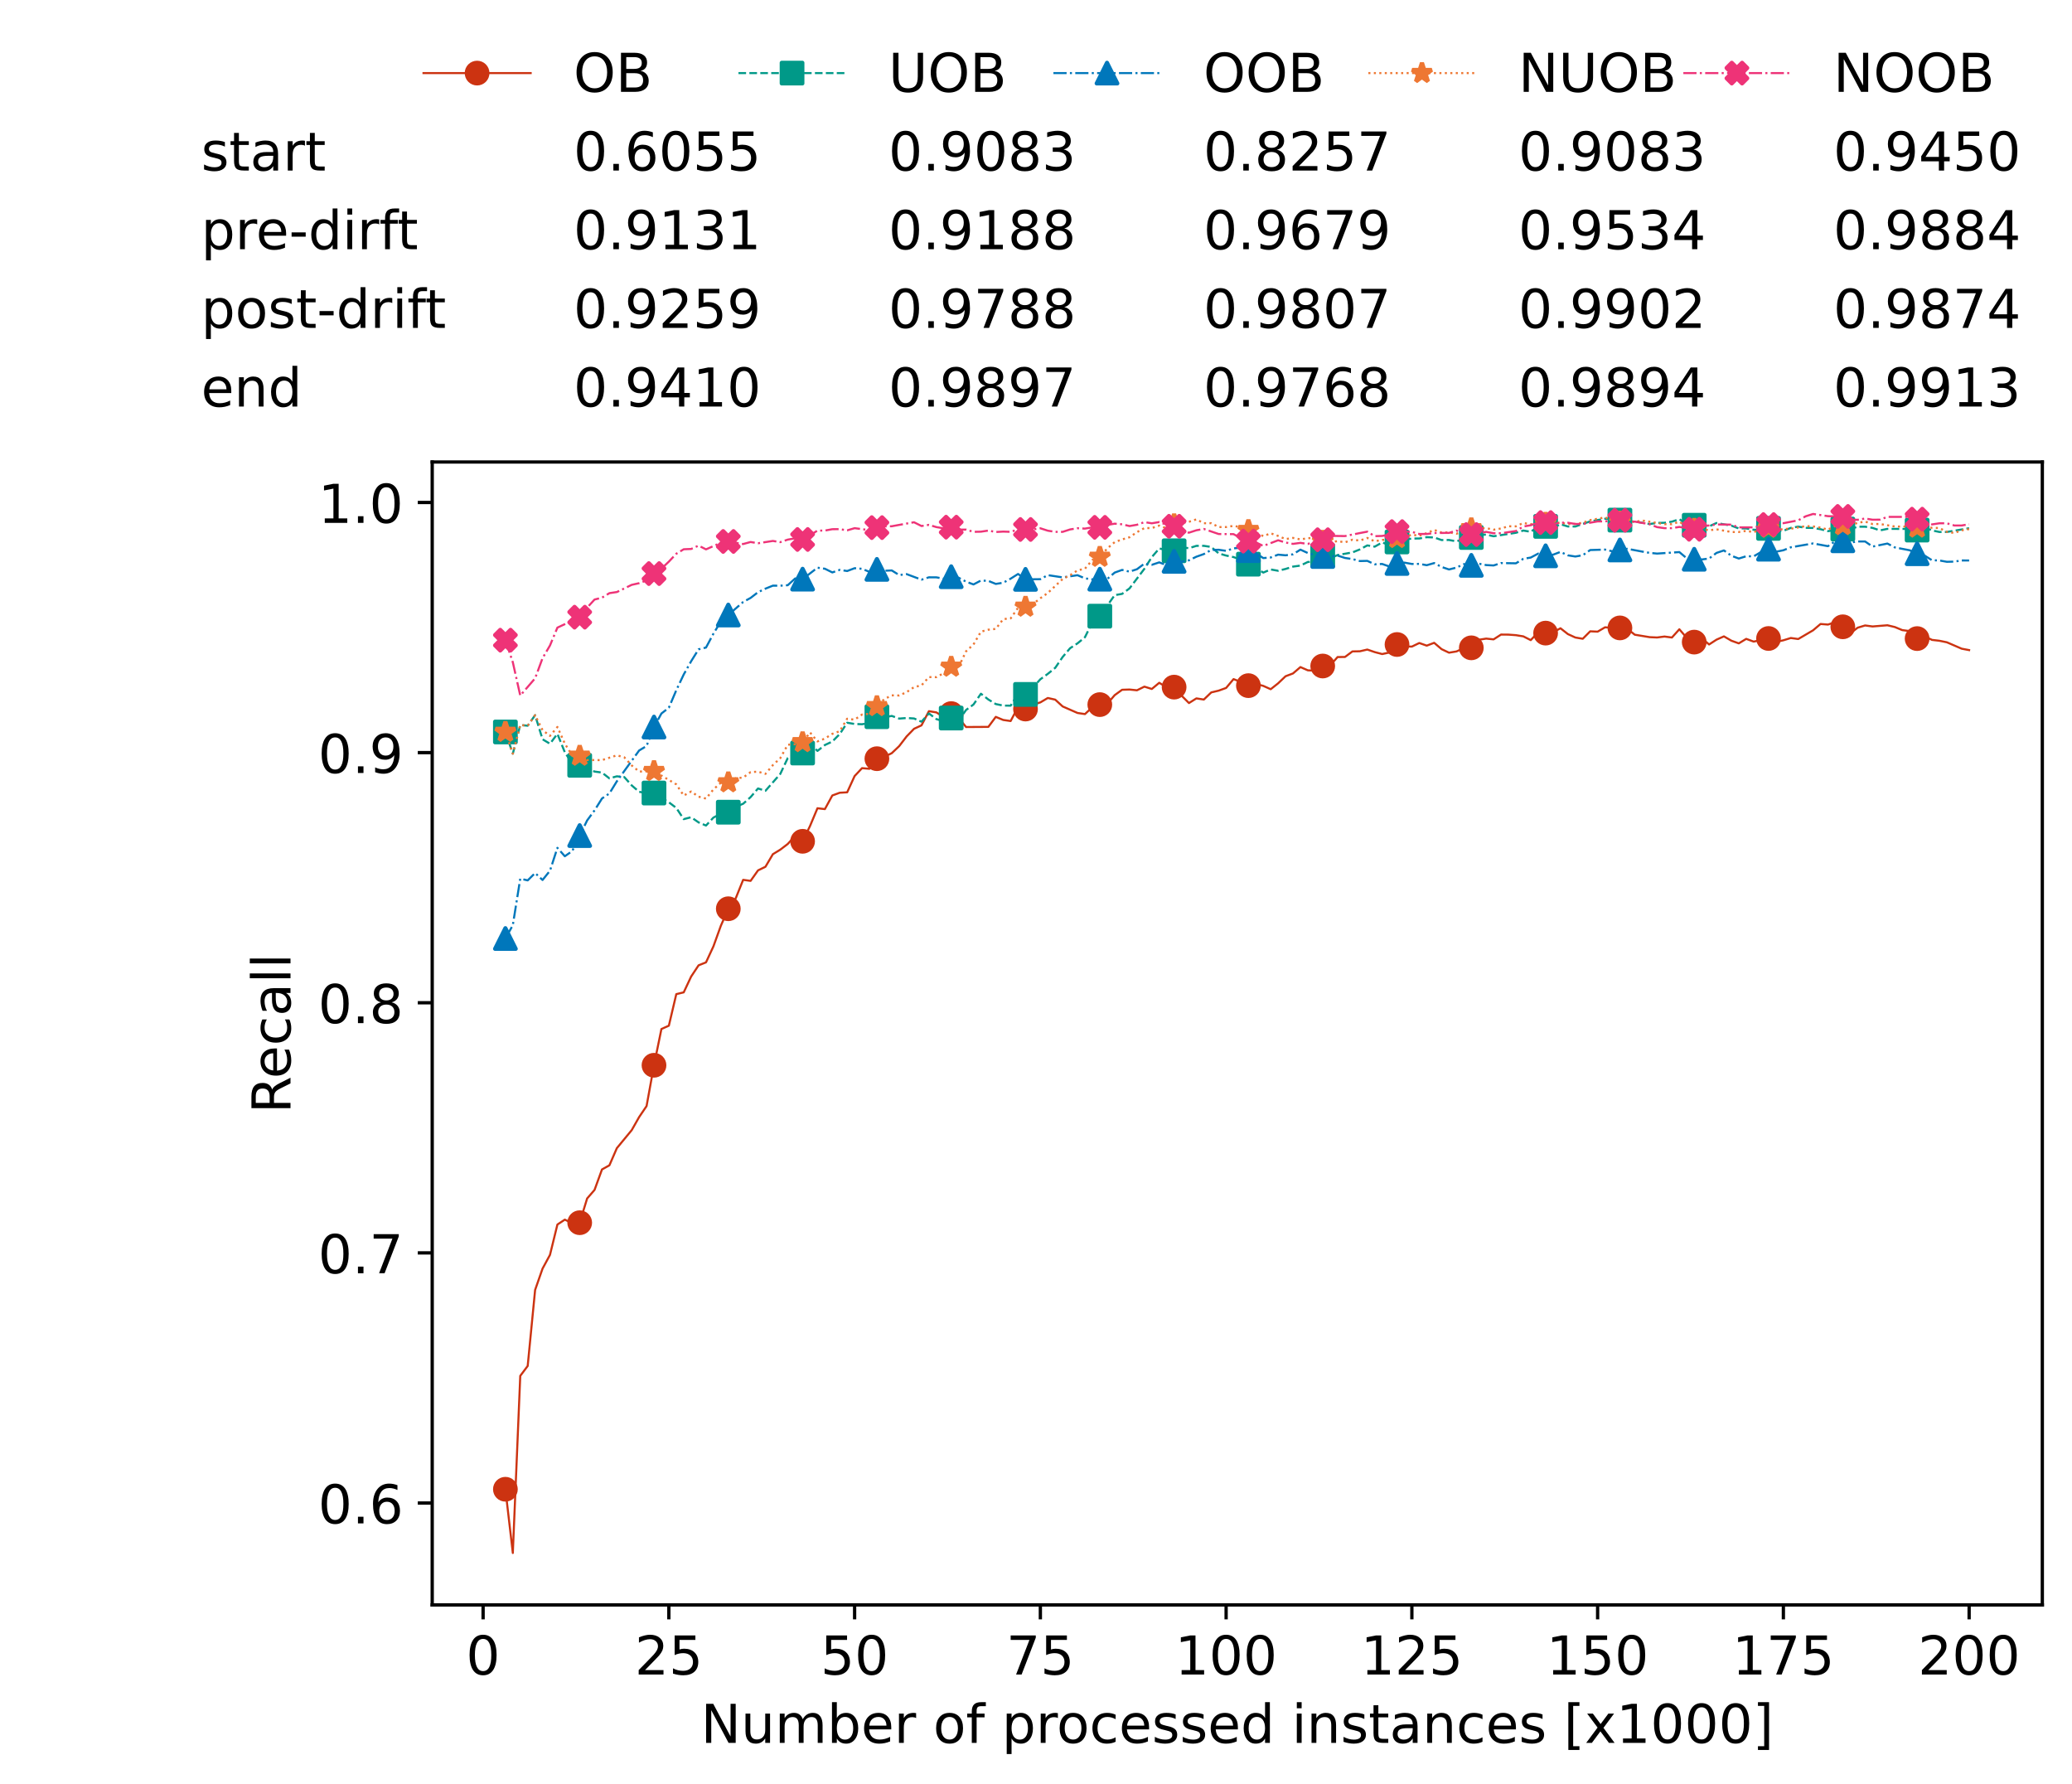 <?xml version="1.0" encoding="utf-8" standalone="no"?>
<!DOCTYPE svg PUBLIC "-//W3C//DTD SVG 1.1//EN"
  "http://www.w3.org/Graphics/SVG/1.1/DTD/svg11.dtd">
<!-- Created with matplotlib (https://matplotlib.org/) -->
<svg height="432.615pt" version="1.1" viewBox="0 0 502.65 432.615" width="502.65pt" xmlns="http://www.w3.org/2000/svg" xmlns:xlink="http://www.w3.org/1999/xlink">
 <defs>
  <style type="text/css">*{stroke-linecap:butt;stroke-linejoin:round;}</style>
 </defs>
 <g id="figure_1">
  <g id="patch_1">
   <path d="M 0 432.615 
L 502.65 432.615 
L 502.65 0 
L 0 0 
z
" style="fill:#ffffff;"/>
  </g>
  <g id="axes_1">
   <g id="patch_2">
    <path d="M 104.85 389.252 
L 495.45 389.252 
L 495.45 112.052 
L 104.85 112.052 
z
" style="fill:#ffffff;"/>
   </g>
   <g id="matplotlib.axis_1">
    <g id="xtick_1">
     <g id="line2d_1">
      <defs>
       <path d="M 0 0 
L 0 3.5 
" id="mb310b64602" style="stroke:#000000;stroke-width:0.8;"/>
      </defs>
      <g>
       <use style="stroke:#000000;stroke-width:0.8;" x="117.197" xlink:href="#mb310b64602" y="389.252"/>
      </g>
     </g>
     <g id="text_1">
      <!-- 0 -->
      <g transform="translate(113.061 406.13)scale(0.13 -0.13)">
       <defs>
        <path d="M 31.781 66.406 
Q 24.172 66.406 20.328 58.906 
Q 16.5 51.422 16.5 36.375 
Q 16.5 21.391 20.328 13.891 
Q 24.172 6.391 31.781 6.391 
Q 39.453 6.391 43.281 13.891 
Q 47.125 21.391 47.125 36.375 
Q 47.125 51.422 43.281 58.906 
Q 39.453 66.406 31.781 66.406 
z
M 31.781 74.219 
Q 44.047 74.219 50.516 64.516 
Q 56.984 54.828 56.984 36.375 
Q 56.984 17.969 50.516 8.266 
Q 44.047 -1.422 31.781 -1.422 
Q 19.531 -1.422 13.062 8.266 
Q 6.594 17.969 6.594 36.375 
Q 6.594 54.828 13.062 64.516 
Q 19.531 74.219 31.781 74.219 
z
" id="DejaVuSans-48"/>
       </defs>
       <use xlink:href="#DejaVuSans-48"/>
      </g>
     </g>
    </g>
    <g id="xtick_2">
     <g id="line2d_2">
      <g>
       <use style="stroke:#000000;stroke-width:0.8;" x="162.259" xlink:href="#mb310b64602" y="389.252"/>
      </g>
     </g>
     <g id="text_2">
      <!-- 25 -->
      <g transform="translate(153.988 406.13)scale(0.13 -0.13)">
       <defs>
        <path d="M 19.188 8.297 
L 53.609 8.297 
L 53.609 0 
L 7.328 0 
L 7.328 8.297 
Q 12.938 14.109 22.625 23.891 
Q 32.328 33.688 34.812 36.531 
Q 39.547 41.844 41.422 45.531 
Q 43.312 49.219 43.312 52.781 
Q 43.312 58.594 39.234 62.25 
Q 35.156 65.922 28.609 65.922 
Q 23.969 65.922 18.812 64.312 
Q 13.672 62.703 7.812 59.422 
L 7.812 69.391 
Q 13.766 71.781 18.938 73 
Q 24.125 74.219 28.422 74.219 
Q 39.75 74.219 46.484 68.547 
Q 53.219 62.891 53.219 53.422 
Q 53.219 48.922 51.531 44.891 
Q 49.859 40.875 45.406 35.406 
Q 44.188 33.984 37.641 27.219 
Q 31.109 20.453 19.188 8.297 
z
" id="DejaVuSans-50"/>
        <path d="M 10.797 72.906 
L 49.516 72.906 
L 49.516 64.594 
L 19.828 64.594 
L 19.828 46.734 
Q 21.969 47.469 24.109 47.828 
Q 26.266 48.188 28.422 48.188 
Q 40.625 48.188 47.75 41.5 
Q 54.891 34.812 54.891 23.391 
Q 54.891 11.625 47.562 5.094 
Q 40.234 -1.422 26.906 -1.422 
Q 22.312 -1.422 17.547 -0.641 
Q 12.797 0.141 7.719 1.703 
L 7.719 11.625 
Q 12.109 9.234 16.797 8.062 
Q 21.484 6.891 26.703 6.891 
Q 35.156 6.891 40.078 11.328 
Q 45.016 15.766 45.016 23.391 
Q 45.016 31 40.078 35.438 
Q 35.156 39.891 26.703 39.891 
Q 22.75 39.891 18.812 39.016 
Q 14.891 38.141 10.797 36.281 
z
" id="DejaVuSans-53"/>
       </defs>
       <use xlink:href="#DejaVuSans-50"/>
       <use x="63.623" xlink:href="#DejaVuSans-53"/>
      </g>
     </g>
    </g>
    <g id="xtick_3">
     <g id="line2d_3">
      <g>
       <use style="stroke:#000000;stroke-width:0.8;" x="207.322" xlink:href="#mb310b64602" y="389.252"/>
      </g>
     </g>
     <g id="text_3">
      <!-- 50 -->
      <g transform="translate(199.05 406.13)scale(0.13 -0.13)">
       <use xlink:href="#DejaVuSans-53"/>
       <use x="63.623" xlink:href="#DejaVuSans-48"/>
      </g>
     </g>
    </g>
    <g id="xtick_4">
     <g id="line2d_4">
      <g>
       <use style="stroke:#000000;stroke-width:0.8;" x="252.384" xlink:href="#mb310b64602" y="389.252"/>
      </g>
     </g>
     <g id="text_4">
      <!-- 75 -->
      <g transform="translate(244.113 406.13)scale(0.13 -0.13)">
       <defs>
        <path d="M 8.203 72.906 
L 55.078 72.906 
L 55.078 68.703 
L 28.609 0 
L 18.312 0 
L 43.219 64.594 
L 8.203 64.594 
z
" id="DejaVuSans-55"/>
       </defs>
       <use xlink:href="#DejaVuSans-55"/>
       <use x="63.623" xlink:href="#DejaVuSans-53"/>
      </g>
     </g>
    </g>
    <g id="xtick_5">
     <g id="line2d_5">
      <g>
       <use style="stroke:#000000;stroke-width:0.8;" x="297.446" xlink:href="#mb310b64602" y="389.252"/>
      </g>
     </g>
     <g id="text_5">
      <!-- 100 -->
      <g transform="translate(285.039 406.13)scale(0.13 -0.13)">
       <defs>
        <path d="M 12.406 8.297 
L 28.516 8.297 
L 28.516 63.922 
L 10.984 60.406 
L 10.984 69.391 
L 28.422 72.906 
L 38.281 72.906 
L 38.281 8.297 
L 54.391 8.297 
L 54.391 0 
L 12.406 0 
z
" id="DejaVuSans-49"/>
       </defs>
       <use xlink:href="#DejaVuSans-49"/>
       <use x="63.623" xlink:href="#DejaVuSans-48"/>
       <use x="127.246" xlink:href="#DejaVuSans-48"/>
      </g>
     </g>
    </g>
    <g id="xtick_6">
     <g id="line2d_6">
      <g>
       <use style="stroke:#000000;stroke-width:0.8;" x="342.509" xlink:href="#mb310b64602" y="389.252"/>
      </g>
     </g>
     <g id="text_6">
      <!-- 125 -->
      <g transform="translate(330.102 406.13)scale(0.13 -0.13)">
       <use xlink:href="#DejaVuSans-49"/>
       <use x="63.623" xlink:href="#DejaVuSans-50"/>
       <use x="127.246" xlink:href="#DejaVuSans-53"/>
      </g>
     </g>
    </g>
    <g id="xtick_7">
     <g id="line2d_7">
      <g>
       <use style="stroke:#000000;stroke-width:0.8;" x="387.571" xlink:href="#mb310b64602" y="389.252"/>
      </g>
     </g>
     <g id="text_7">
      <!-- 150 -->
      <g transform="translate(375.164 406.13)scale(0.13 -0.13)">
       <use xlink:href="#DejaVuSans-49"/>
       <use x="63.623" xlink:href="#DejaVuSans-53"/>
       <use x="127.246" xlink:href="#DejaVuSans-48"/>
      </g>
     </g>
    </g>
    <g id="xtick_8">
     <g id="line2d_8">
      <g>
       <use style="stroke:#000000;stroke-width:0.8;" x="432.633" xlink:href="#mb310b64602" y="389.252"/>
      </g>
     </g>
     <g id="text_8">
      <!-- 175 -->
      <g transform="translate(420.226 406.13)scale(0.13 -0.13)">
       <use xlink:href="#DejaVuSans-49"/>
       <use x="63.623" xlink:href="#DejaVuSans-55"/>
       <use x="127.246" xlink:href="#DejaVuSans-53"/>
      </g>
     </g>
    </g>
    <g id="xtick_9">
     <g id="line2d_9">
      <g>
       <use style="stroke:#000000;stroke-width:0.8;" x="477.695" xlink:href="#mb310b64602" y="389.252"/>
      </g>
     </g>
     <g id="text_9">
      <!-- 200 -->
      <g transform="translate(465.289 406.13)scale(0.13 -0.13)">
       <use xlink:href="#DejaVuSans-50"/>
       <use x="63.623" xlink:href="#DejaVuSans-48"/>
       <use x="127.246" xlink:href="#DejaVuSans-48"/>
      </g>
     </g>
    </g>
    <g id="text_10">
     <!-- Number of processed instances [x1000] -->
     <g transform="translate(170.025 422.711)scale(0.13 -0.13)">
      <defs>
       <path d="M 9.812 72.906 
L 23.094 72.906 
L 55.422 11.922 
L 55.422 72.906 
L 64.984 72.906 
L 64.984 0 
L 51.703 0 
L 19.391 60.984 
L 19.391 0 
L 9.812 0 
z
" id="DejaVuSans-78"/>
       <path d="M 8.5 21.578 
L 8.5 54.688 
L 17.484 54.688 
L 17.484 21.922 
Q 17.484 14.156 20.5 10.266 
Q 23.531 6.391 29.594 6.391 
Q 36.859 6.391 41.078 11.031 
Q 45.312 15.672 45.312 23.688 
L 45.312 54.688 
L 54.297 54.688 
L 54.297 0 
L 45.312 0 
L 45.312 8.406 
Q 42.047 3.422 37.719 1 
Q 33.406 -1.422 27.688 -1.422 
Q 18.266 -1.422 13.375 4.438 
Q 8.5 10.297 8.5 21.578 
z
M 31.109 56 
z
" id="DejaVuSans-117"/>
       <path d="M 52 44.188 
Q 55.375 50.25 60.062 53.125 
Q 64.75 56 71.094 56 
Q 79.641 56 84.281 50.016 
Q 88.922 44.047 88.922 33.016 
L 88.922 0 
L 79.891 0 
L 79.891 32.719 
Q 79.891 40.578 77.094 44.375 
Q 74.312 48.188 68.609 48.188 
Q 61.625 48.188 57.562 43.547 
Q 53.516 38.922 53.516 30.906 
L 53.516 0 
L 44.484 0 
L 44.484 32.719 
Q 44.484 40.625 41.703 44.406 
Q 38.922 48.188 33.109 48.188 
Q 26.219 48.188 22.156 43.531 
Q 18.109 38.875 18.109 30.906 
L 18.109 0 
L 9.078 0 
L 9.078 54.688 
L 18.109 54.688 
L 18.109 46.188 
Q 21.188 51.219 25.484 53.609 
Q 29.781 56 35.688 56 
Q 41.656 56 45.828 52.969 
Q 50 49.953 52 44.188 
z
" id="DejaVuSans-109"/>
       <path d="M 48.688 27.297 
Q 48.688 37.203 44.609 42.844 
Q 40.531 48.484 33.406 48.484 
Q 26.266 48.484 22.188 42.844 
Q 18.109 37.203 18.109 27.297 
Q 18.109 17.391 22.188 11.75 
Q 26.266 6.109 33.406 6.109 
Q 40.531 6.109 44.609 11.75 
Q 48.688 17.391 48.688 27.297 
z
M 18.109 46.391 
Q 20.953 51.266 25.266 53.625 
Q 29.594 56 35.594 56 
Q 45.562 56 51.781 48.094 
Q 58.016 40.188 58.016 27.297 
Q 58.016 14.406 51.781 6.484 
Q 45.562 -1.422 35.594 -1.422 
Q 29.594 -1.422 25.266 0.953 
Q 20.953 3.328 18.109 8.203 
L 18.109 0 
L 9.078 0 
L 9.078 75.984 
L 18.109 75.984 
z
" id="DejaVuSans-98"/>
       <path d="M 56.203 29.594 
L 56.203 25.203 
L 14.891 25.203 
Q 15.484 15.922 20.484 11.062 
Q 25.484 6.203 34.422 6.203 
Q 39.594 6.203 44.453 7.469 
Q 49.312 8.734 54.109 11.281 
L 54.109 2.781 
Q 49.266 0.734 44.188 -0.344 
Q 39.109 -1.422 33.891 -1.422 
Q 20.797 -1.422 13.156 6.188 
Q 5.516 13.812 5.516 26.812 
Q 5.516 40.234 12.766 48.109 
Q 20.016 56 32.328 56 
Q 43.359 56 49.781 48.891 
Q 56.203 41.797 56.203 29.594 
z
M 47.219 32.234 
Q 47.125 39.594 43.094 43.984 
Q 39.062 48.391 32.422 48.391 
Q 24.906 48.391 20.391 44.141 
Q 15.875 39.891 15.188 32.172 
z
" id="DejaVuSans-101"/>
       <path d="M 41.109 46.297 
Q 39.594 47.172 37.812 47.578 
Q 36.031 48 33.891 48 
Q 26.266 48 22.188 43.047 
Q 18.109 38.094 18.109 28.812 
L 18.109 0 
L 9.078 0 
L 9.078 54.688 
L 18.109 54.688 
L 18.109 46.188 
Q 20.953 51.172 25.484 53.578 
Q 30.031 56 36.531 56 
Q 37.453 56 38.578 55.875 
Q 39.703 55.766 41.062 55.516 
z
" id="DejaVuSans-114"/>
       <path id="DejaVuSans-32"/>
       <path d="M 30.609 48.391 
Q 23.391 48.391 19.188 42.75 
Q 14.984 37.109 14.984 27.297 
Q 14.984 17.484 19.156 11.844 
Q 23.344 6.203 30.609 6.203 
Q 37.797 6.203 41.984 11.859 
Q 46.188 17.531 46.188 27.297 
Q 46.188 37.016 41.984 42.703 
Q 37.797 48.391 30.609 48.391 
z
M 30.609 56 
Q 42.328 56 49.016 48.375 
Q 55.719 40.766 55.719 27.297 
Q 55.719 13.875 49.016 6.219 
Q 42.328 -1.422 30.609 -1.422 
Q 18.844 -1.422 12.172 6.219 
Q 5.516 13.875 5.516 27.297 
Q 5.516 40.766 12.172 48.375 
Q 18.844 56 30.609 56 
z
" id="DejaVuSans-111"/>
       <path d="M 37.109 75.984 
L 37.109 68.5 
L 28.516 68.5 
Q 23.688 68.5 21.797 66.547 
Q 19.922 64.594 19.922 59.516 
L 19.922 54.688 
L 34.719 54.688 
L 34.719 47.703 
L 19.922 47.703 
L 19.922 0 
L 10.891 0 
L 10.891 47.703 
L 2.297 47.703 
L 2.297 54.688 
L 10.891 54.688 
L 10.891 58.5 
Q 10.891 67.625 15.141 71.797 
Q 19.391 75.984 28.609 75.984 
z
" id="DejaVuSans-102"/>
       <path d="M 18.109 8.203 
L 18.109 -20.797 
L 9.078 -20.797 
L 9.078 54.688 
L 18.109 54.688 
L 18.109 46.391 
Q 20.953 51.266 25.266 53.625 
Q 29.594 56 35.594 56 
Q 45.562 56 51.781 48.094 
Q 58.016 40.188 58.016 27.297 
Q 58.016 14.406 51.781 6.484 
Q 45.562 -1.422 35.594 -1.422 
Q 29.594 -1.422 25.266 0.953 
Q 20.953 3.328 18.109 8.203 
z
M 48.688 27.297 
Q 48.688 37.203 44.609 42.844 
Q 40.531 48.484 33.406 48.484 
Q 26.266 48.484 22.188 42.844 
Q 18.109 37.203 18.109 27.297 
Q 18.109 17.391 22.188 11.75 
Q 26.266 6.109 33.406 6.109 
Q 40.531 6.109 44.609 11.75 
Q 48.688 17.391 48.688 27.297 
z
" id="DejaVuSans-112"/>
       <path d="M 48.781 52.594 
L 48.781 44.188 
Q 44.969 46.297 41.141 47.344 
Q 37.312 48.391 33.406 48.391 
Q 24.656 48.391 19.812 42.844 
Q 14.984 37.312 14.984 27.297 
Q 14.984 17.281 19.812 11.734 
Q 24.656 6.203 33.406 6.203 
Q 37.312 6.203 41.141 7.25 
Q 44.969 8.297 48.781 10.406 
L 48.781 2.094 
Q 45.016 0.344 40.984 -0.531 
Q 36.969 -1.422 32.422 -1.422 
Q 20.062 -1.422 12.781 6.344 
Q 5.516 14.109 5.516 27.297 
Q 5.516 40.672 12.859 48.328 
Q 20.219 56 33.016 56 
Q 37.156 56 41.109 55.141 
Q 45.062 54.297 48.781 52.594 
z
" id="DejaVuSans-99"/>
       <path d="M 44.281 53.078 
L 44.281 44.578 
Q 40.484 46.531 36.375 47.5 
Q 32.281 48.484 27.875 48.484 
Q 21.188 48.484 17.844 46.438 
Q 14.5 44.391 14.5 40.281 
Q 14.5 37.156 16.891 35.375 
Q 19.281 33.594 26.516 31.984 
L 29.594 31.297 
Q 39.156 29.25 43.188 25.516 
Q 47.219 21.781 47.219 15.094 
Q 47.219 7.469 41.188 3.016 
Q 35.156 -1.422 24.609 -1.422 
Q 20.219 -1.422 15.453 -0.562 
Q 10.688 0.297 5.422 2 
L 5.422 11.281 
Q 10.406 8.688 15.234 7.391 
Q 20.062 6.109 24.812 6.109 
Q 31.156 6.109 34.562 8.281 
Q 37.984 10.453 37.984 14.406 
Q 37.984 18.062 35.516 20.016 
Q 33.062 21.969 24.703 23.781 
L 21.578 24.516 
Q 13.234 26.266 9.516 29.906 
Q 5.812 33.547 5.812 39.891 
Q 5.812 47.609 11.281 51.797 
Q 16.75 56 26.812 56 
Q 31.781 56 36.172 55.266 
Q 40.578 54.547 44.281 53.078 
z
" id="DejaVuSans-115"/>
       <path d="M 45.406 46.391 
L 45.406 75.984 
L 54.391 75.984 
L 54.391 0 
L 45.406 0 
L 45.406 8.203 
Q 42.578 3.328 38.25 0.953 
Q 33.938 -1.422 27.875 -1.422 
Q 17.969 -1.422 11.734 6.484 
Q 5.516 14.406 5.516 27.297 
Q 5.516 40.188 11.734 48.094 
Q 17.969 56 27.875 56 
Q 33.938 56 38.25 53.625 
Q 42.578 51.266 45.406 46.391 
z
M 14.797 27.297 
Q 14.797 17.391 18.875 11.75 
Q 22.953 6.109 30.078 6.109 
Q 37.203 6.109 41.297 11.75 
Q 45.406 17.391 45.406 27.297 
Q 45.406 37.203 41.297 42.844 
Q 37.203 48.484 30.078 48.484 
Q 22.953 48.484 18.875 42.844 
Q 14.797 37.203 14.797 27.297 
z
" id="DejaVuSans-100"/>
       <path d="M 9.422 54.688 
L 18.406 54.688 
L 18.406 0 
L 9.422 0 
z
M 9.422 75.984 
L 18.406 75.984 
L 18.406 64.594 
L 9.422 64.594 
z
" id="DejaVuSans-105"/>
       <path d="M 54.891 33.016 
L 54.891 0 
L 45.906 0 
L 45.906 32.719 
Q 45.906 40.484 42.875 44.328 
Q 39.844 48.188 33.797 48.188 
Q 26.516 48.188 22.312 43.547 
Q 18.109 38.922 18.109 30.906 
L 18.109 0 
L 9.078 0 
L 9.078 54.688 
L 18.109 54.688 
L 18.109 46.188 
Q 21.344 51.125 25.703 53.562 
Q 30.078 56 35.797 56 
Q 45.219 56 50.047 50.172 
Q 54.891 44.344 54.891 33.016 
z
" id="DejaVuSans-110"/>
       <path d="M 18.312 70.219 
L 18.312 54.688 
L 36.812 54.688 
L 36.812 47.703 
L 18.312 47.703 
L 18.312 18.016 
Q 18.312 11.328 20.141 9.422 
Q 21.969 7.516 27.594 7.516 
L 36.812 7.516 
L 36.812 0 
L 27.594 0 
Q 17.188 0 13.234 3.875 
Q 9.281 7.766 9.281 18.016 
L 9.281 47.703 
L 2.688 47.703 
L 2.688 54.688 
L 9.281 54.688 
L 9.281 70.219 
z
" id="DejaVuSans-116"/>
       <path d="M 34.281 27.484 
Q 23.391 27.484 19.188 25 
Q 14.984 22.516 14.984 16.5 
Q 14.984 11.719 18.141 8.906 
Q 21.297 6.109 26.703 6.109 
Q 34.188 6.109 38.703 11.406 
Q 43.219 16.703 43.219 25.484 
L 43.219 27.484 
z
M 52.203 31.203 
L 52.203 0 
L 43.219 0 
L 43.219 8.297 
Q 40.141 3.328 35.547 0.953 
Q 30.953 -1.422 24.312 -1.422 
Q 15.922 -1.422 10.953 3.297 
Q 6 8.016 6 15.922 
Q 6 25.141 12.172 29.828 
Q 18.359 34.516 30.609 34.516 
L 43.219 34.516 
L 43.219 35.406 
Q 43.219 41.609 39.141 45 
Q 35.062 48.391 27.688 48.391 
Q 23 48.391 18.547 47.266 
Q 14.109 46.141 10.016 43.891 
L 10.016 52.203 
Q 14.938 54.109 19.578 55.047 
Q 24.219 56 28.609 56 
Q 40.484 56 46.344 49.844 
Q 52.203 43.703 52.203 31.203 
z
" id="DejaVuSans-97"/>
       <path d="M 8.594 75.984 
L 29.297 75.984 
L 29.297 69 
L 17.578 69 
L 17.578 -6.203 
L 29.297 -6.203 
L 29.297 -13.188 
L 8.594 -13.188 
z
" id="DejaVuSans-91"/>
       <path d="M 54.891 54.688 
L 35.109 28.078 
L 55.906 0 
L 45.312 0 
L 29.391 21.484 
L 13.484 0 
L 2.875 0 
L 24.125 28.609 
L 4.688 54.688 
L 15.281 54.688 
L 29.781 35.203 
L 44.281 54.688 
z
" id="DejaVuSans-120"/>
       <path d="M 30.422 75.984 
L 30.422 -13.188 
L 9.719 -13.188 
L 9.719 -6.203 
L 21.391 -6.203 
L 21.391 69 
L 9.719 69 
L 9.719 75.984 
z
" id="DejaVuSans-93"/>
      </defs>
      <use xlink:href="#DejaVuSans-78"/>
      <use x="74.805" xlink:href="#DejaVuSans-117"/>
      <use x="138.184" xlink:href="#DejaVuSans-109"/>
      <use x="235.596" xlink:href="#DejaVuSans-98"/>
      <use x="299.072" xlink:href="#DejaVuSans-101"/>
      <use x="360.596" xlink:href="#DejaVuSans-114"/>
      <use x="401.709" xlink:href="#DejaVuSans-32"/>
      <use x="433.496" xlink:href="#DejaVuSans-111"/>
      <use x="494.678" xlink:href="#DejaVuSans-102"/>
      <use x="529.883" xlink:href="#DejaVuSans-32"/>
      <use x="561.67" xlink:href="#DejaVuSans-112"/>
      <use x="625.146" xlink:href="#DejaVuSans-114"/>
      <use x="664.01" xlink:href="#DejaVuSans-111"/>
      <use x="725.191" xlink:href="#DejaVuSans-99"/>
      <use x="780.172" xlink:href="#DejaVuSans-101"/>
      <use x="841.695" xlink:href="#DejaVuSans-115"/>
      <use x="893.795" xlink:href="#DejaVuSans-115"/>
      <use x="945.895" xlink:href="#DejaVuSans-101"/>
      <use x="1007.418" xlink:href="#DejaVuSans-100"/>
      <use x="1070.895" xlink:href="#DejaVuSans-32"/>
      <use x="1102.682" xlink:href="#DejaVuSans-105"/>
      <use x="1130.465" xlink:href="#DejaVuSans-110"/>
      <use x="1193.844" xlink:href="#DejaVuSans-115"/>
      <use x="1245.943" xlink:href="#DejaVuSans-116"/>
      <use x="1285.152" xlink:href="#DejaVuSans-97"/>
      <use x="1346.432" xlink:href="#DejaVuSans-110"/>
      <use x="1409.811" xlink:href="#DejaVuSans-99"/>
      <use x="1464.791" xlink:href="#DejaVuSans-101"/>
      <use x="1526.314" xlink:href="#DejaVuSans-115"/>
      <use x="1578.414" xlink:href="#DejaVuSans-32"/>
      <use x="1610.201" xlink:href="#DejaVuSans-91"/>
      <use x="1649.215" xlink:href="#DejaVuSans-120"/>
      <use x="1708.395" xlink:href="#DejaVuSans-49"/>
      <use x="1772.018" xlink:href="#DejaVuSans-48"/>
      <use x="1835.641" xlink:href="#DejaVuSans-48"/>
      <use x="1899.264" xlink:href="#DejaVuSans-48"/>
      <use x="1962.887" xlink:href="#DejaVuSans-93"/>
     </g>
    </g>
   </g>
   <g id="matplotlib.axis_2">
    <g id="ytick_1">
     <g id="line2d_10">
      <defs>
       <path d="M 0 0 
L -3.5 0 
" id="ma9e33efe89" style="stroke:#000000;stroke-width:0.8;"/>
      </defs>
      <g>
       <use style="stroke:#000000;stroke-width:0.8;" x="104.85" xlink:href="#ma9e33efe89" y="364.534"/>
      </g>
     </g>
     <g id="text_11">
      <!-- 0.6 -->
      <g transform="translate(77.176 369.473)scale(0.13 -0.13)">
       <defs>
        <path d="M 10.688 12.406 
L 21 12.406 
L 21 0 
L 10.688 0 
z
" id="DejaVuSans-46"/>
        <path d="M 33.016 40.375 
Q 26.375 40.375 22.484 35.828 
Q 18.609 31.297 18.609 23.391 
Q 18.609 15.531 22.484 10.953 
Q 26.375 6.391 33.016 6.391 
Q 39.656 6.391 43.531 10.953 
Q 47.406 15.531 47.406 23.391 
Q 47.406 31.297 43.531 35.828 
Q 39.656 40.375 33.016 40.375 
z
M 52.594 71.297 
L 52.594 62.312 
Q 48.875 64.062 45.094 64.984 
Q 41.312 65.922 37.594 65.922 
Q 27.828 65.922 22.672 59.328 
Q 17.531 52.734 16.797 39.406 
Q 19.672 43.656 24.016 45.922 
Q 28.375 48.188 33.594 48.188 
Q 44.578 48.188 50.953 41.516 
Q 57.328 34.859 57.328 23.391 
Q 57.328 12.156 50.688 5.359 
Q 44.047 -1.422 33.016 -1.422 
Q 20.359 -1.422 13.672 8.266 
Q 6.984 17.969 6.984 36.375 
Q 6.984 53.656 15.188 63.938 
Q 23.391 74.219 37.203 74.219 
Q 40.922 74.219 44.703 73.484 
Q 48.484 72.75 52.594 71.297 
z
" id="DejaVuSans-54"/>
       </defs>
       <use xlink:href="#DejaVuSans-48"/>
       <use x="63.623" xlink:href="#DejaVuSans-46"/>
       <use x="95.41" xlink:href="#DejaVuSans-54"/>
      </g>
     </g>
    </g>
    <g id="ytick_2">
     <g id="line2d_11">
      <g>
       <use style="stroke:#000000;stroke-width:0.8;" x="104.85" xlink:href="#ma9e33efe89" y="303.869"/>
      </g>
     </g>
     <g id="text_12">
      <!-- 0.7 -->
      <g transform="translate(77.176 308.808)scale(0.13 -0.13)">
       <use xlink:href="#DejaVuSans-48"/>
       <use x="63.623" xlink:href="#DejaVuSans-46"/>
       <use x="95.41" xlink:href="#DejaVuSans-55"/>
      </g>
     </g>
    </g>
    <g id="ytick_3">
     <g id="line2d_12">
      <g>
       <use style="stroke:#000000;stroke-width:0.8;" x="104.85" xlink:href="#ma9e33efe89" y="243.204"/>
      </g>
     </g>
     <g id="text_13">
      <!-- 0.8 -->
      <g transform="translate(77.176 248.143)scale(0.13 -0.13)">
       <defs>
        <path d="M 31.781 34.625 
Q 24.75 34.625 20.719 30.859 
Q 16.703 27.094 16.703 20.516 
Q 16.703 13.922 20.719 10.156 
Q 24.75 6.391 31.781 6.391 
Q 38.812 6.391 42.859 10.172 
Q 46.922 13.969 46.922 20.516 
Q 46.922 27.094 42.891 30.859 
Q 38.875 34.625 31.781 34.625 
z
M 21.922 38.812 
Q 15.578 40.375 12.031 44.719 
Q 8.5 49.078 8.5 55.328 
Q 8.5 64.062 14.719 69.141 
Q 20.953 74.219 31.781 74.219 
Q 42.672 74.219 48.875 69.141 
Q 55.078 64.062 55.078 55.328 
Q 55.078 49.078 51.531 44.719 
Q 48 40.375 41.703 38.812 
Q 48.828 37.156 52.797 32.312 
Q 56.781 27.484 56.781 20.516 
Q 56.781 9.906 50.312 4.234 
Q 43.844 -1.422 31.781 -1.422 
Q 19.734 -1.422 13.25 4.234 
Q 6.781 9.906 6.781 20.516 
Q 6.781 27.484 10.781 32.312 
Q 14.797 37.156 21.922 38.812 
z
M 18.312 54.391 
Q 18.312 48.734 21.844 45.562 
Q 25.391 42.391 31.781 42.391 
Q 38.141 42.391 41.719 45.562 
Q 45.312 48.734 45.312 54.391 
Q 45.312 60.062 41.719 63.234 
Q 38.141 66.406 31.781 66.406 
Q 25.391 66.406 21.844 63.234 
Q 18.312 60.062 18.312 54.391 
z
" id="DejaVuSans-56"/>
       </defs>
       <use xlink:href="#DejaVuSans-48"/>
       <use x="63.623" xlink:href="#DejaVuSans-46"/>
       <use x="95.41" xlink:href="#DejaVuSans-56"/>
      </g>
     </g>
    </g>
    <g id="ytick_4">
     <g id="line2d_13">
      <g>
       <use style="stroke:#000000;stroke-width:0.8;" x="104.85" xlink:href="#ma9e33efe89" y="182.538"/>
      </g>
     </g>
     <g id="text_14">
      <!-- 0.9 -->
      <g transform="translate(77.176 187.477)scale(0.13 -0.13)">
       <defs>
        <path d="M 10.984 1.516 
L 10.984 10.5 
Q 14.703 8.734 18.5 7.812 
Q 22.312 6.891 25.984 6.891 
Q 35.75 6.891 40.891 13.453 
Q 46.047 20.016 46.781 33.406 
Q 43.953 29.203 39.594 26.953 
Q 35.25 24.703 29.984 24.703 
Q 19.047 24.703 12.672 31.312 
Q 6.297 37.938 6.297 49.422 
Q 6.297 60.641 12.938 67.422 
Q 19.578 74.219 30.609 74.219 
Q 43.266 74.219 49.922 64.516 
Q 56.594 54.828 56.594 36.375 
Q 56.594 19.141 48.406 8.859 
Q 40.234 -1.422 26.422 -1.422 
Q 22.703 -1.422 18.891 -0.688 
Q 15.094 0.047 10.984 1.516 
z
M 30.609 32.422 
Q 37.25 32.422 41.125 36.953 
Q 45.016 41.5 45.016 49.422 
Q 45.016 57.281 41.125 61.844 
Q 37.25 66.406 30.609 66.406 
Q 23.969 66.406 20.094 61.844 
Q 16.219 57.281 16.219 49.422 
Q 16.219 41.5 20.094 36.953 
Q 23.969 32.422 30.609 32.422 
z
" id="DejaVuSans-57"/>
       </defs>
       <use xlink:href="#DejaVuSans-48"/>
       <use x="63.623" xlink:href="#DejaVuSans-46"/>
       <use x="95.41" xlink:href="#DejaVuSans-57"/>
      </g>
     </g>
    </g>
    <g id="ytick_5">
     <g id="line2d_14">
      <g>
       <use style="stroke:#000000;stroke-width:0.8;" x="104.85" xlink:href="#ma9e33efe89" y="121.873"/>
      </g>
     </g>
     <g id="text_15">
      <!-- 1.0 -->
      <g transform="translate(77.176 126.812)scale(0.13 -0.13)">
       <use xlink:href="#DejaVuSans-49"/>
       <use x="63.623" xlink:href="#DejaVuSans-46"/>
       <use x="95.41" xlink:href="#DejaVuSans-48"/>
      </g>
     </g>
    </g>
    <g id="text_16">
     <!-- Recall -->
     <g transform="translate(70.472 270.044)rotate(-90)scale(0.13 -0.13)">
      <defs>
       <path d="M 44.391 34.188 
Q 47.562 33.109 50.562 29.594 
Q 53.562 26.078 56.594 19.922 
L 66.609 0 
L 56 0 
L 46.688 18.703 
Q 43.062 26.031 39.672 28.422 
Q 36.281 30.812 30.422 30.812 
L 19.672 30.812 
L 19.672 0 
L 9.812 0 
L 9.812 72.906 
L 32.078 72.906 
Q 44.578 72.906 50.734 67.672 
Q 56.891 62.453 56.891 51.906 
Q 56.891 45.016 53.688 40.469 
Q 50.484 35.938 44.391 34.188 
z
M 19.672 64.797 
L 19.672 38.922 
L 32.078 38.922 
Q 39.203 38.922 42.844 42.219 
Q 46.484 45.516 46.484 51.906 
Q 46.484 58.297 42.844 61.547 
Q 39.203 64.797 32.078 64.797 
z
" id="DejaVuSans-82"/>
       <path d="M 9.422 75.984 
L 18.406 75.984 
L 18.406 0 
L 9.422 0 
z
" id="DejaVuSans-108"/>
      </defs>
      <use xlink:href="#DejaVuSans-82"/>
      <use x="64.982" xlink:href="#DejaVuSans-101"/>
      <use x="126.506" xlink:href="#DejaVuSans-99"/>
      <use x="181.486" xlink:href="#DejaVuSans-97"/>
      <use x="242.766" xlink:href="#DejaVuSans-108"/>
      <use x="270.549" xlink:href="#DejaVuSans-108"/>
     </g>
    </g>
   </g>
   <g id="line2d_15"/>
   <g id="line2d_16"/>
   <g id="line2d_17"/>
   <g id="line2d_18"/>
   <g id="line2d_19"/>
   <g id="line2d_20">
    <path clip-path="url(#pfb347316a7)" d="M 122.605 361.195 
L 124.407 376.652 
L 126.21 333.695 
L 128.012 331.294 
L 129.815 312.849 
L 131.617 307.685 
L 133.419 304.355 
L 135.222 296.992 
L 137.024 295.803 
L 138.827 296.682 
L 140.629 296.548 
L 142.432 290.673 
L 144.234 288.591 
L 146.037 283.632 
L 147.839 282.626 
L 149.642 278.469 
L 153.247 274.099 
L 155.049 270.924 
L 156.852 268.261 
L 158.654 258.363 
L 160.457 249.57 
L 162.259 248.763 
L 164.062 241.112 
L 165.864 240.68 
L 167.667 236.844 
L 169.469 234.125 
L 171.272 233.406 
L 173.074 229.518 
L 174.877 224.518 
L 176.679 220.401 
L 178.482 217.869 
L 180.284 213.391 
L 182.087 213.643 
L 183.889 211.099 
L 185.692 210.219 
L 187.494 207.168 
L 189.297 206.067 
L 191.099 204.692 
L 192.902 202.712 
L 194.704 204.045 
L 196.507 200.327 
L 198.309 196.028 
L 200.112 196.235 
L 201.914 192.93 
L 203.717 192.267 
L 205.519 192.162 
L 207.322 188.218 
L 209.124 186.301 
L 210.927 186.457 
L 212.729 184.01 
L 214.532 183.545 
L 216.334 182.669 
L 218.137 180.957 
L 219.939 178.608 
L 221.742 176.755 
L 223.544 175.926 
L 225.347 172.482 
L 227.149 172.781 
L 228.952 173.916 
L 230.754 173.072 
L 232.557 174.114 
L 234.359 176.329 
L 239.767 176.292 
L 241.569 173.865 
L 243.372 174.616 
L 245.174 174.876 
L 246.976 171.459 
L 248.779 171.966 
L 250.581 170.888 
L 252.384 170.356 
L 254.186 169.285 
L 255.989 169.688 
L 257.791 171.337 
L 261.396 172.919 
L 263.199 173.189 
L 265.001 171.514 
L 266.804 170.892 
L 268.606 170.713 
L 270.409 168.599 
L 272.211 167.293 
L 274.014 167.233 
L 275.816 167.42 
L 277.619 166.531 
L 279.421 167.098 
L 281.224 165.599 
L 283.026 166.702 
L 284.829 166.651 
L 286.631 168.71 
L 288.434 170.515 
L 290.236 169.383 
L 292.039 169.666 
L 293.841 167.935 
L 295.644 167.502 
L 297.446 166.85 
L 299.249 164.707 
L 301.051 165.406 
L 302.854 166.292 
L 304.656 165.874 
L 306.459 166.35 
L 308.261 167.157 
L 310.064 165.728 
L 311.866 164.014 
L 313.669 163.334 
L 315.471 161.79 
L 317.274 162.578 
L 319.076 162.661 
L 320.879 161.531 
L 322.681 161.405 
L 324.484 159.357 
L 326.286 159.334 
L 328.089 157.991 
L 329.891 157.958 
L 331.694 157.538 
L 333.496 158.154 
L 335.299 158.629 
L 337.101 158.243 
L 338.904 156.314 
L 340.706 156.785 
L 342.509 156.82 
L 344.311 155.953 
L 346.114 156.591 
L 347.916 155.904 
L 349.719 157.443 
L 351.521 158.297 
L 353.324 157.998 
L 355.126 157.2 
L 356.928 157.121 
L 358.731 155.167 
L 360.533 154.883 
L 362.336 155.068 
L 364.138 153.903 
L 365.941 153.919 
L 367.743 154.049 
L 369.546 154.342 
L 371.348 155.252 
L 373.151 153.33 
L 374.953 153.551 
L 376.756 153.359 
L 378.558 152.377 
L 380.361 153.791 
L 382.163 154.616 
L 383.966 154.922 
L 385.768 153.116 
L 387.571 153.197 
L 389.373 152.143 
L 391.176 152.29 
L 392.978 152.29 
L 394.781 152.496 
L 396.583 153.938 
L 400.188 154.533 
L 401.991 154.611 
L 403.793 154.383 
L 405.596 154.618 
L 407.398 152.619 
L 409.201 154.717 
L 411.003 155.732 
L 412.806 154.749 
L 414.608 156.308 
L 416.411 155.139 
L 418.213 154.341 
L 420.016 155.391 
L 421.818 156.039 
L 423.621 154.947 
L 425.423 155.611 
L 429.028 154.856 
L 430.831 155.704 
L 432.633 155.291 
L 434.436 154.736 
L 436.238 154.985 
L 439.843 152.869 
L 441.646 151.338 
L 443.448 151.48 
L 445.251 150.889 
L 447.053 152.022 
L 448.856 153.615 
L 450.658 152.236 
L 452.461 151.695 
L 454.263 151.938 
L 457.868 151.649 
L 459.671 152.079 
L 461.473 152.824 
L 463.276 153.055 
L 465.078 154.88 
L 466.881 154.31 
L 468.683 155.195 
L 470.485 155.407 
L 472.288 155.776 
L 475.893 157.332 
L 477.695 157.673 
L 477.695 157.673 
" style="fill:none;stroke:#cc3311;stroke-linecap:square;stroke-width:0.5;"/>
    <defs>
     <path d="M 0 2.5 
C 0.663 2.5 1.299 2.237 1.768 1.768 
C 2.237 1.299 2.5 0.663 2.5 0 
C 2.5 -0.663 2.237 -1.299 1.768 -1.768 
C 1.299 -2.237 0.663 -2.5 0 -2.5 
C -0.663 -2.5 -1.299 -2.237 -1.768 -1.768 
C -2.237 -1.299 -2.5 -0.663 -2.5 0 
C -2.5 0.663 -2.237 1.299 -1.768 1.768 
C -1.299 2.237 -0.663 2.5 0 2.5 
z
" id="m52d76b9847" style="stroke:#cc3311;"/>
    </defs>
    <g clip-path="url(#pfb347316a7)">
     <use style="fill:#cc3311;stroke:#cc3311;" x="122.605" xlink:href="#m52d76b9847" y="361.195"/>
     <use style="fill:#cc3311;stroke:#cc3311;" x="140.629" xlink:href="#m52d76b9847" y="296.548"/>
     <use style="fill:#cc3311;stroke:#cc3311;" x="158.654" xlink:href="#m52d76b9847" y="258.363"/>
     <use style="fill:#cc3311;stroke:#cc3311;" x="176.679" xlink:href="#m52d76b9847" y="220.401"/>
     <use style="fill:#cc3311;stroke:#cc3311;" x="194.704" xlink:href="#m52d76b9847" y="204.045"/>
     <use style="fill:#cc3311;stroke:#cc3311;" x="212.729" xlink:href="#m52d76b9847" y="184.01"/>
     <use style="fill:#cc3311;stroke:#cc3311;" x="230.754" xlink:href="#m52d76b9847" y="173.072"/>
     <use style="fill:#cc3311;stroke:#cc3311;" x="248.779" xlink:href="#m52d76b9847" y="171.966"/>
     <use style="fill:#cc3311;stroke:#cc3311;" x="266.804" xlink:href="#m52d76b9847" y="170.892"/>
     <use style="fill:#cc3311;stroke:#cc3311;" x="284.829" xlink:href="#m52d76b9847" y="166.651"/>
     <use style="fill:#cc3311;stroke:#cc3311;" x="302.854" xlink:href="#m52d76b9847" y="166.292"/>
     <use style="fill:#cc3311;stroke:#cc3311;" x="320.879" xlink:href="#m52d76b9847" y="161.531"/>
     <use style="fill:#cc3311;stroke:#cc3311;" x="338.904" xlink:href="#m52d76b9847" y="156.314"/>
     <use style="fill:#cc3311;stroke:#cc3311;" x="356.928" xlink:href="#m52d76b9847" y="157.121"/>
     <use style="fill:#cc3311;stroke:#cc3311;" x="374.953" xlink:href="#m52d76b9847" y="153.551"/>
     <use style="fill:#cc3311;stroke:#cc3311;" x="392.978" xlink:href="#m52d76b9847" y="152.29"/>
     <use style="fill:#cc3311;stroke:#cc3311;" x="411.003" xlink:href="#m52d76b9847" y="155.732"/>
     <use style="fill:#cc3311;stroke:#cc3311;" x="429.028" xlink:href="#m52d76b9847" y="154.856"/>
     <use style="fill:#cc3311;stroke:#cc3311;" x="447.053" xlink:href="#m52d76b9847" y="152.022"/>
     <use style="fill:#cc3311;stroke:#cc3311;" x="465.078" xlink:href="#m52d76b9847" y="154.88"/>
    </g>
   </g>
   <g id="line2d_21"/>
   <g id="line2d_22"/>
   <g id="line2d_23"/>
   <g id="line2d_24"/>
   <g id="line2d_25">
    <path clip-path="url(#pfb347316a7)" d="M 122.605 177.529 
L 124.407 182.791 
L 126.21 175.839 
L 128.012 176.011 
L 129.815 173.456 
L 131.617 179.303 
L 133.419 180.384 
L 135.222 177.985 
L 137.024 182.46 
L 138.827 185.172 
L 140.629 185.608 
L 144.234 187.129 
L 146.037 187.373 
L 147.839 188.784 
L 149.642 188.283 
L 151.444 188.466 
L 153.247 190.489 
L 155.049 192.038 
L 156.852 192.361 
L 158.654 192.336 
L 162.259 194.583 
L 164.062 195.949 
L 165.864 198.671 
L 167.667 198.203 
L 169.469 199.458 
L 171.272 200.222 
L 173.074 198.292 
L 174.877 197.353 
L 176.679 196.982 
L 178.482 195.684 
L 180.284 194.934 
L 182.087 193.328 
L 183.889 191.23 
L 185.692 191.797 
L 189.297 187.69 
L 191.099 183.862 
L 192.902 183.12 
L 194.704 182.63 
L 196.507 180.249 
L 198.309 182.126 
L 200.112 180.694 
L 201.914 179.848 
L 203.717 178.023 
L 205.519 175.286 
L 207.322 175.589 
L 209.124 175.653 
L 210.927 175.354 
L 212.729 173.822 
L 214.532 173.971 
L 216.334 173.635 
L 218.137 174.284 
L 219.939 174.141 
L 221.742 174.255 
L 223.544 175.037 
L 225.347 173.037 
L 227.149 174.401 
L 228.952 174.951 
L 230.754 174.145 
L 232.557 174.77 
L 234.359 172.191 
L 236.162 170.866 
L 237.964 168.253 
L 239.767 169.652 
L 241.569 170.758 
L 243.372 171.127 
L 245.174 171.148 
L 246.976 168.292 
L 248.779 168.421 
L 250.581 166.744 
L 252.384 164.744 
L 254.186 163.435 
L 255.989 161.975 
L 257.791 159.337 
L 259.594 157.214 
L 261.396 156.036 
L 263.199 154.546 
L 265.001 150.907 
L 266.804 149.445 
L 270.409 144.344 
L 272.211 144.036 
L 274.014 142.705 
L 277.619 137.948 
L 279.421 135.113 
L 281.224 133.023 
L 283.026 133.391 
L 284.829 133.587 
L 286.631 132.737 
L 288.434 132.956 
L 290.236 132.39 
L 292.039 132.383 
L 293.841 132.658 
L 295.644 134.221 
L 297.446 134.74 
L 299.249 135.111 
L 301.051 135.77 
L 302.854 136.828 
L 304.656 137.695 
L 306.459 138.873 
L 308.261 138.112 
L 310.064 138.432 
L 311.866 137.989 
L 313.669 137.422 
L 315.471 137.178 
L 317.274 136.294 
L 319.076 136.224 
L 320.879 134.753 
L 322.681 135.435 
L 324.484 134.615 
L 328.089 133.981 
L 329.891 133.249 
L 331.694 132.281 
L 333.496 132.582 
L 335.299 131.566 
L 337.101 132.198 
L 338.904 131.437 
L 340.706 130.89 
L 342.509 130.613 
L 344.311 130.603 
L 346.114 130.284 
L 347.916 130.35 
L 349.719 130.982 
L 351.521 130.966 
L 353.324 131.299 
L 355.126 130.71 
L 356.928 130.353 
L 358.731 129.672 
L 360.533 129.672 
L 362.336 130.059 
L 367.743 129.219 
L 369.546 128.675 
L 371.348 128.978 
L 373.151 127.687 
L 374.953 127.668 
L 376.756 128.038 
L 378.558 127.137 
L 380.361 127.693 
L 382.163 127.693 
L 385.768 126.449 
L 389.373 125.809 
L 391.176 125.809 
L 394.781 126.476 
L 396.583 126.476 
L 400.188 127.093 
L 401.991 126.824 
L 403.793 126.792 
L 405.596 126.516 
L 407.398 125.909 
L 409.201 127.135 
L 411.003 127.389 
L 412.806 127.069 
L 414.608 127.664 
L 416.411 126.844 
L 420.016 127.493 
L 421.818 128.167 
L 423.621 128.167 
L 425.423 128.487 
L 427.226 128.487 
L 429.028 128.149 
L 430.831 128.748 
L 432.633 128.748 
L 434.436 128.032 
L 436.238 127.723 
L 438.041 128.012 
L 439.843 128.048 
L 441.646 128.351 
L 443.448 128.821 
L 447.053 128.318 
L 448.856 128.337 
L 450.658 127.742 
L 452.461 127.742 
L 454.263 128.035 
L 456.066 128.641 
L 457.868 128.267 
L 463.276 128.285 
L 465.078 128.563 
L 466.881 127.901 
L 468.683 128.641 
L 470.485 129.02 
L 472.288 129.02 
L 477.695 128.108 
L 477.695 128.108 
" style="fill:none;stroke:#009988;stroke-dasharray:1.85,0.8;stroke-dashoffset:0;stroke-width:0.5;"/>
    <defs>
     <path d="M -2.5 2.5 
L 2.5 2.5 
L 2.5 -2.5 
L -2.5 -2.5 
z
" id="mfae3ad2a78" style="stroke:#009988;stroke-linejoin:miter;"/>
    </defs>
    <g clip-path="url(#pfb347316a7)">
     <use style="fill:#009988;stroke:#009988;stroke-linejoin:miter;" x="122.605" xlink:href="#mfae3ad2a78" y="177.529"/>
     <use style="fill:#009988;stroke:#009988;stroke-linejoin:miter;" x="140.629" xlink:href="#mfae3ad2a78" y="185.608"/>
     <use style="fill:#009988;stroke:#009988;stroke-linejoin:miter;" x="158.654" xlink:href="#mfae3ad2a78" y="192.336"/>
     <use style="fill:#009988;stroke:#009988;stroke-linejoin:miter;" x="176.679" xlink:href="#mfae3ad2a78" y="196.982"/>
     <use style="fill:#009988;stroke:#009988;stroke-linejoin:miter;" x="194.704" xlink:href="#mfae3ad2a78" y="182.63"/>
     <use style="fill:#009988;stroke:#009988;stroke-linejoin:miter;" x="212.729" xlink:href="#mfae3ad2a78" y="173.822"/>
     <use style="fill:#009988;stroke:#009988;stroke-linejoin:miter;" x="230.754" xlink:href="#mfae3ad2a78" y="174.145"/>
     <use style="fill:#009988;stroke:#009988;stroke-linejoin:miter;" x="248.779" xlink:href="#mfae3ad2a78" y="168.421"/>
     <use style="fill:#009988;stroke:#009988;stroke-linejoin:miter;" x="266.804" xlink:href="#mfae3ad2a78" y="149.445"/>
     <use style="fill:#009988;stroke:#009988;stroke-linejoin:miter;" x="284.829" xlink:href="#mfae3ad2a78" y="133.587"/>
     <use style="fill:#009988;stroke:#009988;stroke-linejoin:miter;" x="302.854" xlink:href="#mfae3ad2a78" y="136.828"/>
     <use style="fill:#009988;stroke:#009988;stroke-linejoin:miter;" x="320.879" xlink:href="#mfae3ad2a78" y="134.753"/>
     <use style="fill:#009988;stroke:#009988;stroke-linejoin:miter;" x="338.904" xlink:href="#mfae3ad2a78" y="131.437"/>
     <use style="fill:#009988;stroke:#009988;stroke-linejoin:miter;" x="356.928" xlink:href="#mfae3ad2a78" y="130.353"/>
     <use style="fill:#009988;stroke:#009988;stroke-linejoin:miter;" x="374.953" xlink:href="#mfae3ad2a78" y="127.668"/>
     <use style="fill:#009988;stroke:#009988;stroke-linejoin:miter;" x="392.978" xlink:href="#mfae3ad2a78" y="126.146"/>
     <use style="fill:#009988;stroke:#009988;stroke-linejoin:miter;" x="411.003" xlink:href="#mfae3ad2a78" y="127.389"/>
     <use style="fill:#009988;stroke:#009988;stroke-linejoin:miter;" x="429.028" xlink:href="#mfae3ad2a78" y="128.149"/>
     <use style="fill:#009988;stroke:#009988;stroke-linejoin:miter;" x="447.053" xlink:href="#mfae3ad2a78" y="128.318"/>
     <use style="fill:#009988;stroke:#009988;stroke-linejoin:miter;" x="465.078" xlink:href="#mfae3ad2a78" y="128.563"/>
    </g>
   </g>
   <g id="line2d_26"/>
   <g id="line2d_27"/>
   <g id="line2d_28"/>
   <g id="line2d_29"/>
   <g id="line2d_30">
    <path clip-path="url(#pfb347316a7)" d="M 122.605 227.62 
L 124.407 224.382 
L 126.21 213.105 
L 128.012 213.524 
L 129.815 211.739 
L 131.617 213.428 
L 133.419 211.182 
L 135.222 205.635 
L 137.024 207.668 
L 138.827 206.397 
L 142.432 198.985 
L 144.234 196.542 
L 146.037 193.661 
L 147.839 192.431 
L 149.642 189.494 
L 155.049 182.018 
L 156.852 180.927 
L 158.654 176.329 
L 160.457 173.05 
L 162.259 171.639 
L 164.062 167.403 
L 165.864 163.586 
L 167.667 160.37 
L 169.469 157.48 
L 171.272 157.053 
L 173.074 153.684 
L 174.877 150.718 
L 180.284 146.002 
L 182.087 145.016 
L 183.889 143.626 
L 185.692 142.768 
L 187.494 142.041 
L 189.297 142.049 
L 191.099 141.935 
L 192.902 140.3 
L 194.704 140.461 
L 198.309 137.682 
L 200.112 137.939 
L 201.914 138.833 
L 203.717 138.215 
L 205.519 138.492 
L 207.322 137.81 
L 209.124 137.955 
L 210.927 138.697 
L 212.729 138.09 
L 214.532 138.425 
L 216.334 138.35 
L 218.137 139.476 
L 219.939 139.245 
L 223.544 140.591 
L 225.347 140.019 
L 227.149 140.026 
L 228.952 140.352 
L 230.754 139.867 
L 232.557 140.117 
L 234.359 141.07 
L 236.162 141.746 
L 237.964 140.798 
L 239.767 140.883 
L 241.569 141.62 
L 243.372 141.333 
L 245.174 140.346 
L 246.976 139.207 
L 248.779 140.512 
L 252.384 140.47 
L 254.186 139.488 
L 257.791 140.035 
L 261.396 139.506 
L 263.199 140.273 
L 265.001 140.517 
L 268.606 140.423 
L 270.409 138.876 
L 272.211 138.223 
L 274.014 138.646 
L 275.816 138.055 
L 277.619 136.706 
L 279.421 136.989 
L 281.224 136.392 
L 283.026 137.089 
L 284.829 136.15 
L 286.631 136.222 
L 288.434 135.894 
L 290.236 135.019 
L 292.039 134.381 
L 293.841 133.378 
L 295.644 133.338 
L 297.446 133.597 
L 299.249 133.006 
L 301.051 132.815 
L 304.656 134.174 
L 306.459 135.352 
L 308.261 135.209 
L 310.064 134.52 
L 311.866 134.68 
L 313.669 134.439 
L 315.471 133.305 
L 317.274 134.134 
L 319.076 134.618 
L 320.879 134.966 
L 322.681 135.009 
L 324.484 134.736 
L 326.286 135.325 
L 328.089 135.591 
L 329.891 136.074 
L 331.694 136.028 
L 333.496 136.861 
L 335.299 136.782 
L 337.101 137.414 
L 338.904 136.653 
L 340.706 136.455 
L 342.509 136.779 
L 344.311 136.76 
L 346.114 137.079 
L 347.916 136.566 
L 349.719 137.504 
L 351.521 138.116 
L 353.324 137.66 
L 355.126 136.819 
L 356.928 137.116 
L 358.731 136.713 
L 360.533 137.05 
L 362.336 137.143 
L 364.138 136.56 
L 367.743 136.623 
L 369.546 135.53 
L 371.348 135.227 
L 373.151 134.265 
L 374.953 134.803 
L 376.756 134.534 
L 378.558 133.853 
L 380.361 134.691 
L 382.163 134.973 
L 383.966 134.666 
L 385.768 133.403 
L 389.373 133.292 
L 391.176 133.719 
L 394.781 133.103 
L 398.386 133.779 
L 400.188 134.089 
L 401.991 134.262 
L 407.398 133.902 
L 409.201 135.411 
L 411.003 135.641 
L 412.806 135.691 
L 414.608 135.466 
L 416.411 134.1 
L 418.213 133.499 
L 420.016 134.79 
L 421.818 135.464 
L 423.621 134.907 
L 425.423 134.933 
L 427.226 133.875 
L 429.028 133.201 
L 430.831 133.82 
L 432.633 133.455 
L 434.436 132.739 
L 439.843 131.802 
L 443.448 132.466 
L 445.251 131.247 
L 447.053 131.161 
L 448.856 131.588 
L 450.658 131.327 
L 452.461 131.327 
L 454.263 132.565 
L 457.868 131.829 
L 459.671 132.767 
L 463.276 133.459 
L 465.078 134.294 
L 466.881 134.739 
L 468.683 135.878 
L 470.485 135.931 
L 472.288 136.255 
L 474.09 136.209 
L 475.893 135.928 
L 477.695 135.937 
L 477.695 135.937 
" style="fill:none;stroke:#0077bb;stroke-dasharray:3.2,0.8,0.5,0.8;stroke-dashoffset:0;stroke-width:0.5;"/>
    <defs>
     <path d="M 0 -2.5 
L -2.5 2.5 
L 2.5 2.5 
z
" id="m2c2514e012" style="stroke:#0077bb;stroke-linejoin:miter;"/>
    </defs>
    <g clip-path="url(#pfb347316a7)">
     <use style="fill:#0077bb;stroke:#0077bb;stroke-linejoin:miter;" x="122.605" xlink:href="#m2c2514e012" y="227.62"/>
     <use style="fill:#0077bb;stroke:#0077bb;stroke-linejoin:miter;" x="140.629" xlink:href="#m2c2514e012" y="202.653"/>
     <use style="fill:#0077bb;stroke:#0077bb;stroke-linejoin:miter;" x="158.654" xlink:href="#m2c2514e012" y="176.329"/>
     <use style="fill:#0077bb;stroke:#0077bb;stroke-linejoin:miter;" x="176.679" xlink:href="#m2c2514e012" y="149.158"/>
     <use style="fill:#0077bb;stroke:#0077bb;stroke-linejoin:miter;" x="194.704" xlink:href="#m2c2514e012" y="140.461"/>
     <use style="fill:#0077bb;stroke:#0077bb;stroke-linejoin:miter;" x="212.729" xlink:href="#m2c2514e012" y="138.09"/>
     <use style="fill:#0077bb;stroke:#0077bb;stroke-linejoin:miter;" x="230.754" xlink:href="#m2c2514e012" y="139.867"/>
     <use style="fill:#0077bb;stroke:#0077bb;stroke-linejoin:miter;" x="248.779" xlink:href="#m2c2514e012" y="140.512"/>
     <use style="fill:#0077bb;stroke:#0077bb;stroke-linejoin:miter;" x="266.804" xlink:href="#m2c2514e012" y="140.474"/>
     <use style="fill:#0077bb;stroke:#0077bb;stroke-linejoin:miter;" x="284.829" xlink:href="#m2c2514e012" y="136.15"/>
     <use style="fill:#0077bb;stroke:#0077bb;stroke-linejoin:miter;" x="302.854" xlink:href="#m2c2514e012" y="133.551"/>
     <use style="fill:#0077bb;stroke:#0077bb;stroke-linejoin:miter;" x="320.879" xlink:href="#m2c2514e012" y="134.966"/>
     <use style="fill:#0077bb;stroke:#0077bb;stroke-linejoin:miter;" x="338.904" xlink:href="#m2c2514e012" y="136.653"/>
     <use style="fill:#0077bb;stroke:#0077bb;stroke-linejoin:miter;" x="356.928" xlink:href="#m2c2514e012" y="137.116"/>
     <use style="fill:#0077bb;stroke:#0077bb;stroke-linejoin:miter;" x="374.953" xlink:href="#m2c2514e012" y="134.803"/>
     <use style="fill:#0077bb;stroke:#0077bb;stroke-linejoin:miter;" x="392.978" xlink:href="#m2c2514e012" y="133.382"/>
     <use style="fill:#0077bb;stroke:#0077bb;stroke-linejoin:miter;" x="411.003" xlink:href="#m2c2514e012" y="135.641"/>
     <use style="fill:#0077bb;stroke:#0077bb;stroke-linejoin:miter;" x="429.028" xlink:href="#m2c2514e012" y="133.201"/>
     <use style="fill:#0077bb;stroke:#0077bb;stroke-linejoin:miter;" x="447.053" xlink:href="#m2c2514e012" y="131.161"/>
     <use style="fill:#0077bb;stroke:#0077bb;stroke-linejoin:miter;" x="465.078" xlink:href="#m2c2514e012" y="134.294"/>
    </g>
   </g>
   <g id="line2d_31"/>
   <g id="line2d_32"/>
   <g id="line2d_33"/>
   <g id="line2d_34"/>
   <g id="line2d_35">
    <path clip-path="url(#pfb347316a7)" d="M 122.605 177.529 
L 124.407 182.791 
L 126.21 175.839 
L 128.012 176.011 
L 129.815 173.456 
L 131.617 177.081 
L 133.419 178.479 
L 135.222 176.319 
L 137.024 180.349 
L 138.827 183.272 
L 140.629 183.318 
L 142.432 184.325 
L 146.037 184.355 
L 149.642 183.191 
L 151.444 183.673 
L 153.247 185.645 
L 155.049 187.126 
L 158.654 187.031 
L 164.062 190.234 
L 165.864 192.956 
L 167.667 191.966 
L 169.469 193.22 
L 171.272 193.681 
L 173.074 191.456 
L 174.877 189.828 
L 176.679 189.767 
L 178.482 188.766 
L 180.284 188.583 
L 182.087 187.263 
L 183.889 187.151 
L 185.692 187.693 
L 187.494 185.56 
L 189.297 183.873 
L 191.099 180.619 
L 192.902 180.516 
L 194.704 180.026 
L 196.507 177.644 
L 198.309 179.82 
L 200.112 179.13 
L 201.914 177.981 
L 203.717 177.346 
L 205.519 174.314 
L 207.322 174.541 
L 209.124 173.304 
L 210.927 173.122 
L 214.532 169.561 
L 216.334 168.648 
L 218.137 168.678 
L 219.939 167.867 
L 221.742 166.652 
L 223.544 166.22 
L 225.347 164.22 
L 227.149 164.232 
L 228.952 163.266 
L 230.754 161.729 
L 232.557 161.771 
L 234.359 157.966 
L 236.162 156.308 
L 237.964 153.2 
L 239.767 152.722 
L 241.569 152.527 
L 243.372 150.156 
L 245.174 149.975 
L 246.976 147.399 
L 248.779 147.176 
L 250.581 146.512 
L 252.384 145.09 
L 254.186 143.817 
L 257.791 140.425 
L 259.594 139.515 
L 261.396 138.337 
L 263.199 137.931 
L 265.001 135.807 
L 266.804 135.076 
L 268.606 133.035 
L 270.409 131.487 
L 272.211 130.834 
L 274.014 130.302 
L 275.816 129.068 
L 277.619 128.075 
L 279.421 128.075 
L 281.224 127.477 
L 283.026 128.137 
L 284.829 127.158 
L 288.434 126.547 
L 290.236 125.964 
L 292.039 126.902 
L 293.841 126.888 
L 295.644 127.826 
L 297.446 127.826 
L 299.249 127.538 
L 301.051 127.868 
L 302.854 128.573 
L 304.656 129.151 
L 306.459 130.034 
L 308.261 129.345 
L 310.064 129.983 
L 311.866 130.747 
L 313.669 130.463 
L 315.471 130.825 
L 317.274 130.531 
L 319.076 130.46 
L 320.879 131.174 
L 322.681 131.515 
L 324.484 131.242 
L 326.286 131.536 
L 328.089 130.895 
L 329.891 131.112 
L 331.694 130.471 
L 333.496 131.291 
L 335.299 130.934 
L 337.101 130.927 
L 338.904 130.519 
L 340.706 130.261 
L 342.509 129.678 
L 344.311 129.942 
L 346.114 129.303 
L 347.916 128.516 
L 349.719 129.148 
L 351.521 129.116 
L 353.324 129.449 
L 355.126 128.86 
L 356.928 128.146 
L 360.533 128.084 
L 362.336 128.471 
L 364.138 128.174 
L 365.941 127.641 
L 367.743 127.66 
L 369.546 126.84 
L 371.348 127.143 
L 373.151 126.821 
L 378.558 126.8 
L 380.361 127.083 
L 382.163 127.083 
L 383.966 126.776 
L 385.768 126.144 
L 389.373 125.477 
L 391.176 126.182 
L 392.978 126.519 
L 394.781 126.241 
L 396.583 126.594 
L 398.386 126.242 
L 403.793 127.128 
L 405.596 127.128 
L 407.398 126.522 
L 409.201 127.747 
L 411.003 128.267 
L 412.806 128.292 
L 414.608 128.614 
L 416.411 128.38 
L 420.016 129.029 
L 421.818 129.029 
L 423.621 128.751 
L 425.423 129.07 
L 427.226 128.364 
L 429.028 128.027 
L 430.831 128.646 
L 432.633 128.294 
L 434.436 128.237 
L 438.041 127.602 
L 439.843 127.673 
L 441.646 127.977 
L 443.448 128.447 
L 445.251 127.531 
L 447.053 127.385 
L 448.856 127.404 
L 450.658 126.809 
L 452.461 126.496 
L 454.263 127.099 
L 456.066 127.086 
L 459.671 127.699 
L 463.276 127.716 
L 465.078 127.995 
L 466.881 127.642 
L 468.683 128.012 
L 470.485 128.065 
L 472.288 128.993 
L 474.09 129.259 
L 475.893 128.621 
L 477.695 128.317 
L 477.695 128.317 
" style="fill:none;stroke:#ee7733;stroke-dasharray:0.5,0.825;stroke-dashoffset:0;stroke-width:0.5;"/>
    <defs>
     <path d="M 0 -2.5 
L -0.561 -0.773 
L -2.378 -0.773 
L -0.908 0.295 
L -1.469 2.023 
L -0 0.955 
L 1.469 2.023 
L 0.908 0.295 
L 2.378 -0.773 
L 0.561 -0.773 
z
" id="m4db920e74e" style="stroke:#ee7733;stroke-linejoin:bevel;"/>
    </defs>
    <g clip-path="url(#pfb347316a7)">
     <use style="fill:#ee7733;stroke:#ee7733;stroke-linejoin:bevel;" x="122.605" xlink:href="#m4db920e74e" y="177.529"/>
     <use style="fill:#ee7733;stroke:#ee7733;stroke-linejoin:bevel;" x="140.629" xlink:href="#m4db920e74e" y="183.318"/>
     <use style="fill:#ee7733;stroke:#ee7733;stroke-linejoin:bevel;" x="158.654" xlink:href="#m4db920e74e" y="187.031"/>
     <use style="fill:#ee7733;stroke:#ee7733;stroke-linejoin:bevel;" x="176.679" xlink:href="#m4db920e74e" y="189.767"/>
     <use style="fill:#ee7733;stroke:#ee7733;stroke-linejoin:bevel;" x="194.704" xlink:href="#m4db920e74e" y="180.026"/>
     <use style="fill:#ee7733;stroke:#ee7733;stroke-linejoin:bevel;" x="212.729" xlink:href="#m4db920e74e" y="171.29"/>
     <use style="fill:#ee7733;stroke:#ee7733;stroke-linejoin:bevel;" x="230.754" xlink:href="#m4db920e74e" y="161.729"/>
     <use style="fill:#ee7733;stroke:#ee7733;stroke-linejoin:bevel;" x="248.779" xlink:href="#m4db920e74e" y="147.176"/>
     <use style="fill:#ee7733;stroke:#ee7733;stroke-linejoin:bevel;" x="266.804" xlink:href="#m4db920e74e" y="135.076"/>
     <use style="fill:#ee7733;stroke:#ee7733;stroke-linejoin:bevel;" x="284.829" xlink:href="#m4db920e74e" y="127.158"/>
     <use style="fill:#ee7733;stroke:#ee7733;stroke-linejoin:bevel;" x="302.854" xlink:href="#m4db920e74e" y="128.573"/>
     <use style="fill:#ee7733;stroke:#ee7733;stroke-linejoin:bevel;" x="320.879" xlink:href="#m4db920e74e" y="131.174"/>
     <use style="fill:#ee7733;stroke:#ee7733;stroke-linejoin:bevel;" x="338.904" xlink:href="#m4db920e74e" y="130.519"/>
     <use style="fill:#ee7733;stroke:#ee7733;stroke-linejoin:bevel;" x="356.928" xlink:href="#m4db920e74e" y="128.146"/>
     <use style="fill:#ee7733;stroke:#ee7733;stroke-linejoin:bevel;" x="374.953" xlink:href="#m4db920e74e" y="126.802"/>
     <use style="fill:#ee7733;stroke:#ee7733;stroke-linejoin:bevel;" x="392.978" xlink:href="#m4db920e74e" y="126.519"/>
     <use style="fill:#ee7733;stroke:#ee7733;stroke-linejoin:bevel;" x="411.003" xlink:href="#m4db920e74e" y="128.267"/>
     <use style="fill:#ee7733;stroke:#ee7733;stroke-linejoin:bevel;" x="429.028" xlink:href="#m4db920e74e" y="128.027"/>
     <use style="fill:#ee7733;stroke:#ee7733;stroke-linejoin:bevel;" x="447.053" xlink:href="#m4db920e74e" y="127.385"/>
     <use style="fill:#ee7733;stroke:#ee7733;stroke-linejoin:bevel;" x="465.078" xlink:href="#m4db920e74e" y="127.995"/>
    </g>
   </g>
   <g id="line2d_36"/>
   <g id="line2d_37"/>
   <g id="line2d_38"/>
   <g id="line2d_39"/>
   <g id="line2d_40">
    <path clip-path="url(#pfb347316a7)" d="M 122.605 155.267 
L 124.407 160.63 
L 126.21 168.696 
L 129.815 164.512 
L 131.617 159.628 
L 133.419 156.556 
L 135.222 152.22 
L 140.629 149.687 
L 142.432 147.369 
L 144.234 145.408 
L 146.037 144.953 
L 147.839 143.859 
L 149.642 143.589 
L 153.247 141.845 
L 155.049 141.439 
L 156.852 140.78 
L 158.654 139.111 
L 160.457 137.916 
L 162.259 136.212 
L 164.062 134.299 
L 165.864 133.215 
L 167.667 133.143 
L 169.469 132.33 
L 171.272 133.24 
L 174.877 131.643 
L 176.679 131.322 
L 180.284 131.945 
L 182.087 131.452 
L 183.889 131.757 
L 187.494 131.197 
L 189.297 131.488 
L 191.099 130.875 
L 192.902 130.556 
L 194.704 130.84 
L 196.507 129.828 
L 198.309 128.681 
L 200.112 128.681 
L 201.914 128.346 
L 203.717 128.335 
L 205.519 128.629 
L 207.322 128.098 
L 210.927 128.574 
L 212.729 127.967 
L 214.532 127.67 
L 216.334 127.633 
L 219.939 126.977 
L 221.742 126.668 
L 223.544 127.578 
L 225.347 127.295 
L 227.149 127.837 
L 228.952 128.14 
L 230.754 127.857 
L 232.557 128.44 
L 234.359 128.452 
L 236.162 128.989 
L 237.964 128.952 
L 239.767 128.681 
L 241.569 129.025 
L 243.372 128.929 
L 245.174 128.987 
L 246.976 128.415 
L 250.581 128.415 
L 252.384 128.126 
L 254.186 128.71 
L 255.989 128.993 
L 257.791 128.993 
L 259.594 128.409 
L 261.396 128.114 
L 263.199 128.205 
L 265.001 127.901 
L 266.804 127.901 
L 268.606 127.318 
L 270.409 127.009 
L 272.211 127.161 
L 274.014 127.584 
L 275.816 127.272 
L 277.619 126.633 
L 279.421 126.917 
L 281.224 126.616 
L 283.026 127.276 
L 284.829 127.641 
L 286.631 128.918 
L 288.434 129.192 
L 290.236 128.608 
L 292.039 128.289 
L 295.644 129.519 
L 299.249 129.547 
L 301.051 130.536 
L 302.854 131.241 
L 304.656 131.53 
L 306.459 132.414 
L 310.064 131.035 
L 311.866 131.581 
L 313.669 131.908 
L 315.471 131.663 
L 317.274 131.93 
L 319.076 131.271 
L 320.879 130.906 
L 322.681 129.969 
L 326.286 130.015 
L 329.891 129.287 
L 331.694 128.943 
L 333.496 130.037 
L 335.299 129.984 
L 337.101 129.64 
L 338.904 128.935 
L 342.509 128.983 
L 344.311 129.51 
L 346.114 129.51 
L 347.916 129.27 
L 351.521 129.243 
L 353.324 128.682 
L 355.126 129.314 
L 356.928 129.651 
L 360.533 128.991 
L 362.336 129.331 
L 364.138 129.331 
L 367.743 128.789 
L 369.546 127.696 
L 371.348 127.392 
L 373.151 126.747 
L 374.953 126.747 
L 376.756 127.117 
L 378.558 126.763 
L 380.361 126.782 
L 382.163 127.082 
L 383.966 127.082 
L 387.571 126.46 
L 389.373 126.46 
L 391.176 126.181 
L 392.978 126.181 
L 394.781 126.51 
L 396.583 126.51 
L 400.188 127.138 
L 401.991 127.848 
L 403.793 128.099 
L 405.596 128.099 
L 407.398 127.796 
L 411.003 128.369 
L 412.806 127.679 
L 416.411 127.196 
L 420.016 127.238 
L 421.818 127.912 
L 425.423 127.912 
L 430.831 126.893 
L 432.633 126.893 
L 436.238 126.197 
L 438.041 125.219 
L 439.843 124.652 
L 443.448 125.19 
L 447.053 125.253 
L 448.856 126.031 
L 450.658 126.067 
L 452.461 125.754 
L 454.263 126.047 
L 456.066 126.034 
L 457.868 125.36 
L 463.276 125.36 
L 466.881 126.449 
L 468.683 127.189 
L 470.485 126.915 
L 472.288 126.915 
L 474.09 127.448 
L 475.893 127.448 
L 477.695 127.144 
L 477.695 127.144 
" style="fill:none;stroke:#ee3377;stroke-dasharray:3.2,0.8,0.5,0.8;stroke-dashoffset:0;stroke-width:0.5;"/>
    <defs>
     <path d="M -1.25 2.5 
L 0 1.25 
L 1.25 2.5 
L 2.5 1.25 
L 1.25 0 
L 2.5 -1.25 
L 1.25 -2.5 
L 0 -1.25 
L -1.25 -2.5 
L -2.5 -1.25 
L -1.25 0 
L -2.5 1.25 
z
" id="m0850d68a0e" style="stroke:#ee3377;stroke-linejoin:miter;"/>
    </defs>
    <g clip-path="url(#pfb347316a7)">
     <use style="fill:#ee3377;stroke:#ee3377;stroke-linejoin:miter;" x="122.605" xlink:href="#m0850d68a0e" y="155.267"/>
     <use style="fill:#ee3377;stroke:#ee3377;stroke-linejoin:miter;" x="140.629" xlink:href="#m0850d68a0e" y="149.687"/>
     <use style="fill:#ee3377;stroke:#ee3377;stroke-linejoin:miter;" x="158.654" xlink:href="#m0850d68a0e" y="139.111"/>
     <use style="fill:#ee3377;stroke:#ee3377;stroke-linejoin:miter;" x="176.679" xlink:href="#m0850d68a0e" y="131.322"/>
     <use style="fill:#ee3377;stroke:#ee3377;stroke-linejoin:miter;" x="194.704" xlink:href="#m0850d68a0e" y="130.84"/>
     <use style="fill:#ee3377;stroke:#ee3377;stroke-linejoin:miter;" x="212.729" xlink:href="#m0850d68a0e" y="127.967"/>
     <use style="fill:#ee3377;stroke:#ee3377;stroke-linejoin:miter;" x="230.754" xlink:href="#m0850d68a0e" y="127.857"/>
     <use style="fill:#ee3377;stroke:#ee3377;stroke-linejoin:miter;" x="248.779" xlink:href="#m0850d68a0e" y="128.415"/>
     <use style="fill:#ee3377;stroke:#ee3377;stroke-linejoin:miter;" x="266.804" xlink:href="#m0850d68a0e" y="127.901"/>
     <use style="fill:#ee3377;stroke:#ee3377;stroke-linejoin:miter;" x="284.829" xlink:href="#m0850d68a0e" y="127.641"/>
     <use style="fill:#ee3377;stroke:#ee3377;stroke-linejoin:miter;" x="302.854" xlink:href="#m0850d68a0e" y="131.241"/>
     <use style="fill:#ee3377;stroke:#ee3377;stroke-linejoin:miter;" x="320.879" xlink:href="#m0850d68a0e" y="130.906"/>
     <use style="fill:#ee3377;stroke:#ee3377;stroke-linejoin:miter;" x="338.904" xlink:href="#m0850d68a0e" y="128.935"/>
     <use style="fill:#ee3377;stroke:#ee3377;stroke-linejoin:miter;" x="356.928" xlink:href="#m0850d68a0e" y="129.651"/>
     <use style="fill:#ee3377;stroke:#ee3377;stroke-linejoin:miter;" x="374.953" xlink:href="#m0850d68a0e" y="126.747"/>
     <use style="fill:#ee3377;stroke:#ee3377;stroke-linejoin:miter;" x="392.978" xlink:href="#m0850d68a0e" y="126.181"/>
     <use style="fill:#ee3377;stroke:#ee3377;stroke-linejoin:miter;" x="411.003" xlink:href="#m0850d68a0e" y="128.369"/>
     <use style="fill:#ee3377;stroke:#ee3377;stroke-linejoin:miter;" x="429.028" xlink:href="#m0850d68a0e" y="127.223"/>
     <use style="fill:#ee3377;stroke:#ee3377;stroke-linejoin:miter;" x="447.053" xlink:href="#m0850d68a0e" y="125.253"/>
     <use style="fill:#ee3377;stroke:#ee3377;stroke-linejoin:miter;" x="465.078" xlink:href="#m0850d68a0e" y="125.917"/>
    </g>
   </g>
   <g id="line2d_41"/>
   <g id="line2d_42"/>
   <g id="line2d_43"/>
   <g id="line2d_44"/>
   <g id="patch_3">
    <path d="M 104.85 389.252 
L 104.85 112.052 
" style="fill:none;stroke:#000000;stroke-linecap:square;stroke-linejoin:miter;stroke-width:0.8;"/>
   </g>
   <g id="patch_4">
    <path d="M 495.45 389.252 
L 495.45 112.052 
" style="fill:none;stroke:#000000;stroke-linecap:square;stroke-linejoin:miter;stroke-width:0.8;"/>
   </g>
   <g id="patch_5">
    <path d="M 104.85 389.252 
L 495.45 389.252 
" style="fill:none;stroke:#000000;stroke-linecap:square;stroke-linejoin:miter;stroke-width:0.8;"/>
   </g>
   <g id="patch_6">
    <path d="M 104.85 112.052 
L 495.45 112.052 
" style="fill:none;stroke:#000000;stroke-linecap:square;stroke-linejoin:miter;stroke-width:0.8;"/>
   </g>
   <g id="legend_1">
    <g id="line2d_45"/>
    <g id="line2d_46"/>
    <g id="text_17">
     <!--   -->
     <g transform="translate(48.8 22.278)scale(0.13 -0.13)">
      <use xlink:href="#DejaVuSans-32"/>
     </g>
    </g>
    <g id="line2d_47"/>
    <g id="line2d_48"/>
    <g id="text_18">
     <!-- start -->
     <g transform="translate(48.8 41.36)scale(0.13 -0.13)">
      <use xlink:href="#DejaVuSans-115"/>
      <use x="52.1" xlink:href="#DejaVuSans-116"/>
      <use x="91.309" xlink:href="#DejaVuSans-97"/>
      <use x="152.588" xlink:href="#DejaVuSans-114"/>
      <use x="193.701" xlink:href="#DejaVuSans-116"/>
     </g>
    </g>
    <g id="line2d_49"/>
    <g id="line2d_50"/>
    <g id="text_19">
     <!-- pre-dirft -->
     <g transform="translate(48.8 60.441)scale(0.13 -0.13)">
      <defs>
       <path d="M 4.891 31.391 
L 31.203 31.391 
L 31.203 23.391 
L 4.891 23.391 
z
" id="DejaVuSans-45"/>
      </defs>
      <use xlink:href="#DejaVuSans-112"/>
      <use x="63.477" xlink:href="#DejaVuSans-114"/>
      <use x="102.34" xlink:href="#DejaVuSans-101"/>
      <use x="163.863" xlink:href="#DejaVuSans-45"/>
      <use x="199.947" xlink:href="#DejaVuSans-100"/>
      <use x="263.424" xlink:href="#DejaVuSans-105"/>
      <use x="291.207" xlink:href="#DejaVuSans-114"/>
      <use x="332.32" xlink:href="#DejaVuSans-102"/>
      <use x="365.775" xlink:href="#DejaVuSans-116"/>
     </g>
    </g>
    <g id="line2d_51"/>
    <g id="line2d_52"/>
    <g id="text_20">
     <!-- post-drift -->
     <g transform="translate(48.8 79.523)scale(0.13 -0.13)">
      <use xlink:href="#DejaVuSans-112"/>
      <use x="63.477" xlink:href="#DejaVuSans-111"/>
      <use x="124.658" xlink:href="#DejaVuSans-115"/>
      <use x="176.758" xlink:href="#DejaVuSans-116"/>
      <use x="215.967" xlink:href="#DejaVuSans-45"/>
      <use x="252.051" xlink:href="#DejaVuSans-100"/>
      <use x="315.527" xlink:href="#DejaVuSans-114"/>
      <use x="356.641" xlink:href="#DejaVuSans-105"/>
      <use x="384.424" xlink:href="#DejaVuSans-102"/>
      <use x="417.879" xlink:href="#DejaVuSans-116"/>
     </g>
    </g>
    <g id="line2d_53"/>
    <g id="line2d_54"/>
    <g id="text_21">
     <!-- end -->
     <g transform="translate(48.8 98.604)scale(0.13 -0.13)">
      <use xlink:href="#DejaVuSans-101"/>
      <use x="61.523" xlink:href="#DejaVuSans-110"/>
      <use x="124.902" xlink:href="#DejaVuSans-100"/>
     </g>
    </g>
    <g id="line2d_55">
     <path d="M 102.738 17.728 
L 128.738 17.728 
" style="fill:none;stroke:#cc3311;stroke-linecap:square;stroke-width:0.5;"/>
    </g>
    <g id="line2d_56">
     <g>
      <use style="fill:#cc3311;stroke:#cc3311;" x="115.738" xlink:href="#m52d76b9847" y="17.728"/>
     </g>
    </g>
    <g id="text_22">
     <!-- OB -->
     <g transform="translate(139.138 22.278)scale(0.13 -0.13)">
      <defs>
       <path d="M 39.406 66.219 
Q 28.656 66.219 22.328 58.203 
Q 16.016 50.203 16.016 36.375 
Q 16.016 22.609 22.328 14.594 
Q 28.656 6.594 39.406 6.594 
Q 50.141 6.594 56.422 14.594 
Q 62.703 22.609 62.703 36.375 
Q 62.703 50.203 56.422 58.203 
Q 50.141 66.219 39.406 66.219 
z
M 39.406 74.219 
Q 54.734 74.219 63.906 63.938 
Q 73.094 53.656 73.094 36.375 
Q 73.094 19.141 63.906 8.859 
Q 54.734 -1.422 39.406 -1.422 
Q 24.031 -1.422 14.812 8.828 
Q 5.609 19.094 5.609 36.375 
Q 5.609 53.656 14.812 63.938 
Q 24.031 74.219 39.406 74.219 
z
" id="DejaVuSans-79"/>
       <path d="M 19.672 34.812 
L 19.672 8.109 
L 35.5 8.109 
Q 43.453 8.109 47.281 11.406 
Q 51.125 14.703 51.125 21.484 
Q 51.125 28.328 47.281 31.562 
Q 43.453 34.812 35.5 34.812 
z
M 19.672 64.797 
L 19.672 42.828 
L 34.281 42.828 
Q 41.5 42.828 45.031 45.531 
Q 48.578 48.25 48.578 53.812 
Q 48.578 59.328 45.031 62.062 
Q 41.5 64.797 34.281 64.797 
z
M 9.812 72.906 
L 35.016 72.906 
Q 46.297 72.906 52.391 68.219 
Q 58.5 63.531 58.5 54.891 
Q 58.5 48.188 55.375 44.234 
Q 52.25 40.281 46.188 39.312 
Q 53.469 37.75 57.5 32.781 
Q 61.531 27.828 61.531 20.406 
Q 61.531 10.641 54.891 5.312 
Q 48.25 0 35.984 0 
L 9.812 0 
z
" id="DejaVuSans-66"/>
      </defs>
      <use xlink:href="#DejaVuSans-79"/>
      <use x="78.711" xlink:href="#DejaVuSans-66"/>
     </g>
    </g>
    <g id="line2d_57"/>
    <g id="line2d_58"/>
    <g id="text_23">
     <!-- 0.6055 -->
     <g transform="translate(139.138 41.36)scale(0.13 -0.13)">
      <use xlink:href="#DejaVuSans-48"/>
      <use x="63.623" xlink:href="#DejaVuSans-46"/>
      <use x="95.41" xlink:href="#DejaVuSans-54"/>
      <use x="159.033" xlink:href="#DejaVuSans-48"/>
      <use x="222.656" xlink:href="#DejaVuSans-53"/>
      <use x="286.279" xlink:href="#DejaVuSans-53"/>
     </g>
    </g>
    <g id="line2d_59"/>
    <g id="line2d_60"/>
    <g id="text_24">
     <!-- 0.9131 -->
     <g transform="translate(139.138 60.441)scale(0.13 -0.13)">
      <defs>
       <path d="M 40.578 39.312 
Q 47.656 37.797 51.625 33 
Q 55.609 28.219 55.609 21.188 
Q 55.609 10.406 48.188 4.484 
Q 40.766 -1.422 27.094 -1.422 
Q 22.516 -1.422 17.656 -0.516 
Q 12.797 0.391 7.625 2.203 
L 7.625 11.719 
Q 11.719 9.328 16.594 8.109 
Q 21.484 6.891 26.812 6.891 
Q 36.078 6.891 40.938 10.547 
Q 45.797 14.203 45.797 21.188 
Q 45.797 27.641 41.281 31.266 
Q 36.766 34.906 28.719 34.906 
L 20.219 34.906 
L 20.219 43.016 
L 29.109 43.016 
Q 36.375 43.016 40.234 45.922 
Q 44.094 48.828 44.094 54.297 
Q 44.094 59.906 40.109 62.906 
Q 36.141 65.922 28.719 65.922 
Q 24.656 65.922 20.016 65.031 
Q 15.375 64.156 9.812 62.312 
L 9.812 71.094 
Q 15.438 72.656 20.344 73.438 
Q 25.25 74.219 29.594 74.219 
Q 40.828 74.219 47.359 69.109 
Q 53.906 64.016 53.906 55.328 
Q 53.906 49.266 50.438 45.094 
Q 46.969 40.922 40.578 39.312 
z
" id="DejaVuSans-51"/>
      </defs>
      <use xlink:href="#DejaVuSans-48"/>
      <use x="63.623" xlink:href="#DejaVuSans-46"/>
      <use x="95.41" xlink:href="#DejaVuSans-57"/>
      <use x="159.033" xlink:href="#DejaVuSans-49"/>
      <use x="222.656" xlink:href="#DejaVuSans-51"/>
      <use x="286.279" xlink:href="#DejaVuSans-49"/>
     </g>
    </g>
    <g id="line2d_61"/>
    <g id="line2d_62"/>
    <g id="text_25">
     <!-- 0.9259 -->
     <g transform="translate(139.138 79.523)scale(0.13 -0.13)">
      <use xlink:href="#DejaVuSans-48"/>
      <use x="63.623" xlink:href="#DejaVuSans-46"/>
      <use x="95.41" xlink:href="#DejaVuSans-57"/>
      <use x="159.033" xlink:href="#DejaVuSans-50"/>
      <use x="222.656" xlink:href="#DejaVuSans-53"/>
      <use x="286.279" xlink:href="#DejaVuSans-57"/>
     </g>
    </g>
    <g id="line2d_63"/>
    <g id="line2d_64"/>
    <g id="text_26">
     <!-- 0.9410 -->
     <g transform="translate(139.138 98.604)scale(0.13 -0.13)">
      <defs>
       <path d="M 37.797 64.312 
L 12.891 25.391 
L 37.797 25.391 
z
M 35.203 72.906 
L 47.609 72.906 
L 47.609 25.391 
L 58.016 25.391 
L 58.016 17.188 
L 47.609 17.188 
L 47.609 0 
L 37.797 0 
L 37.797 17.188 
L 4.891 17.188 
L 4.891 26.703 
z
" id="DejaVuSans-52"/>
      </defs>
      <use xlink:href="#DejaVuSans-48"/>
      <use x="63.623" xlink:href="#DejaVuSans-46"/>
      <use x="95.41" xlink:href="#DejaVuSans-57"/>
      <use x="159.033" xlink:href="#DejaVuSans-52"/>
      <use x="222.656" xlink:href="#DejaVuSans-49"/>
      <use x="286.279" xlink:href="#DejaVuSans-48"/>
     </g>
    </g>
    <g id="line2d_65">
     <path d="M 179.144 17.728 
L 205.144 17.728 
" style="fill:none;stroke:#009988;stroke-dasharray:1.85,0.8;stroke-dashoffset:0;stroke-width:0.5;"/>
    </g>
    <g id="line2d_66">
     <g>
      <use style="fill:#009988;stroke:#009988;stroke-linejoin:miter;" x="192.144" xlink:href="#mfae3ad2a78" y="17.728"/>
     </g>
    </g>
    <g id="text_27">
     <!-- UOB -->
     <g transform="translate(215.544 22.278)scale(0.13 -0.13)">
      <defs>
       <path d="M 8.688 72.906 
L 18.609 72.906 
L 18.609 28.609 
Q 18.609 16.891 22.844 11.734 
Q 27.094 6.594 36.625 6.594 
Q 46.094 6.594 50.344 11.734 
Q 54.594 16.891 54.594 28.609 
L 54.594 72.906 
L 64.5 72.906 
L 64.5 27.391 
Q 64.5 13.141 57.438 5.859 
Q 50.391 -1.422 36.625 -1.422 
Q 22.797 -1.422 15.734 5.859 
Q 8.688 13.141 8.688 27.391 
z
" id="DejaVuSans-85"/>
      </defs>
      <use xlink:href="#DejaVuSans-85"/>
      <use x="73.193" xlink:href="#DejaVuSans-79"/>
      <use x="151.904" xlink:href="#DejaVuSans-66"/>
     </g>
    </g>
    <g id="line2d_67"/>
    <g id="line2d_68"/>
    <g id="text_28">
     <!-- 0.9083 -->
     <g transform="translate(215.544 41.36)scale(0.13 -0.13)">
      <use xlink:href="#DejaVuSans-48"/>
      <use x="63.623" xlink:href="#DejaVuSans-46"/>
      <use x="95.41" xlink:href="#DejaVuSans-57"/>
      <use x="159.033" xlink:href="#DejaVuSans-48"/>
      <use x="222.656" xlink:href="#DejaVuSans-56"/>
      <use x="286.279" xlink:href="#DejaVuSans-51"/>
     </g>
    </g>
    <g id="line2d_69"/>
    <g id="line2d_70"/>
    <g id="text_29">
     <!-- 0.9188 -->
     <g transform="translate(215.544 60.441)scale(0.13 -0.13)">
      <use xlink:href="#DejaVuSans-48"/>
      <use x="63.623" xlink:href="#DejaVuSans-46"/>
      <use x="95.41" xlink:href="#DejaVuSans-57"/>
      <use x="159.033" xlink:href="#DejaVuSans-49"/>
      <use x="222.656" xlink:href="#DejaVuSans-56"/>
      <use x="286.279" xlink:href="#DejaVuSans-56"/>
     </g>
    </g>
    <g id="line2d_71"/>
    <g id="line2d_72"/>
    <g id="text_30">
     <!-- 0.9788 -->
     <g transform="translate(215.544 79.523)scale(0.13 -0.13)">
      <use xlink:href="#DejaVuSans-48"/>
      <use x="63.623" xlink:href="#DejaVuSans-46"/>
      <use x="95.41" xlink:href="#DejaVuSans-57"/>
      <use x="159.033" xlink:href="#DejaVuSans-55"/>
      <use x="222.656" xlink:href="#DejaVuSans-56"/>
      <use x="286.279" xlink:href="#DejaVuSans-56"/>
     </g>
    </g>
    <g id="line2d_73"/>
    <g id="line2d_74"/>
    <g id="text_31">
     <!-- 0.9897 -->
     <g transform="translate(215.544 98.604)scale(0.13 -0.13)">
      <use xlink:href="#DejaVuSans-48"/>
      <use x="63.623" xlink:href="#DejaVuSans-46"/>
      <use x="95.41" xlink:href="#DejaVuSans-57"/>
      <use x="159.033" xlink:href="#DejaVuSans-56"/>
      <use x="222.656" xlink:href="#DejaVuSans-57"/>
      <use x="286.279" xlink:href="#DejaVuSans-55"/>
     </g>
    </g>
    <g id="line2d_75">
     <path d="M 255.55 17.728 
L 281.55 17.728 
" style="fill:none;stroke:#0077bb;stroke-dasharray:3.2,0.8,0.5,0.8;stroke-dashoffset:0;stroke-width:0.5;"/>
    </g>
    <g id="line2d_76">
     <g>
      <use style="fill:#0077bb;stroke:#0077bb;stroke-linejoin:miter;" x="268.55" xlink:href="#m2c2514e012" y="17.728"/>
     </g>
    </g>
    <g id="text_32">
     <!-- OOB -->
     <g transform="translate(291.95 22.278)scale(0.13 -0.13)">
      <use xlink:href="#DejaVuSans-79"/>
      <use x="78.711" xlink:href="#DejaVuSans-79"/>
      <use x="157.422" xlink:href="#DejaVuSans-66"/>
     </g>
    </g>
    <g id="line2d_77"/>
    <g id="line2d_78"/>
    <g id="text_33">
     <!-- 0.8257 -->
     <g transform="translate(291.95 41.36)scale(0.13 -0.13)">
      <use xlink:href="#DejaVuSans-48"/>
      <use x="63.623" xlink:href="#DejaVuSans-46"/>
      <use x="95.41" xlink:href="#DejaVuSans-56"/>
      <use x="159.033" xlink:href="#DejaVuSans-50"/>
      <use x="222.656" xlink:href="#DejaVuSans-53"/>
      <use x="286.279" xlink:href="#DejaVuSans-55"/>
     </g>
    </g>
    <g id="line2d_79"/>
    <g id="line2d_80"/>
    <g id="text_34">
     <!-- 0.9679 -->
     <g transform="translate(291.95 60.441)scale(0.13 -0.13)">
      <use xlink:href="#DejaVuSans-48"/>
      <use x="63.623" xlink:href="#DejaVuSans-46"/>
      <use x="95.41" xlink:href="#DejaVuSans-57"/>
      <use x="159.033" xlink:href="#DejaVuSans-54"/>
      <use x="222.656" xlink:href="#DejaVuSans-55"/>
      <use x="286.279" xlink:href="#DejaVuSans-57"/>
     </g>
    </g>
    <g id="line2d_81"/>
    <g id="line2d_82"/>
    <g id="text_35">
     <!-- 0.9807 -->
     <g transform="translate(291.95 79.523)scale(0.13 -0.13)">
      <use xlink:href="#DejaVuSans-48"/>
      <use x="63.623" xlink:href="#DejaVuSans-46"/>
      <use x="95.41" xlink:href="#DejaVuSans-57"/>
      <use x="159.033" xlink:href="#DejaVuSans-56"/>
      <use x="222.656" xlink:href="#DejaVuSans-48"/>
      <use x="286.279" xlink:href="#DejaVuSans-55"/>
     </g>
    </g>
    <g id="line2d_83"/>
    <g id="line2d_84"/>
    <g id="text_36">
     <!-- 0.9768 -->
     <g transform="translate(291.95 98.604)scale(0.13 -0.13)">
      <use xlink:href="#DejaVuSans-48"/>
      <use x="63.623" xlink:href="#DejaVuSans-46"/>
      <use x="95.41" xlink:href="#DejaVuSans-57"/>
      <use x="159.033" xlink:href="#DejaVuSans-55"/>
      <use x="222.656" xlink:href="#DejaVuSans-54"/>
      <use x="286.279" xlink:href="#DejaVuSans-56"/>
     </g>
    </g>
    <g id="line2d_85">
     <path d="M 331.956 17.728 
L 357.956 17.728 
" style="fill:none;stroke:#ee7733;stroke-dasharray:0.5,0.825;stroke-dashoffset:0;stroke-width:0.5;"/>
    </g>
    <g id="line2d_86">
     <g>
      <use style="fill:#ee7733;stroke:#ee7733;stroke-linejoin:bevel;" x="344.956" xlink:href="#m4db920e74e" y="17.728"/>
     </g>
    </g>
    <g id="text_37">
     <!-- NUOB -->
     <g transform="translate(368.356 22.278)scale(0.13 -0.13)">
      <use xlink:href="#DejaVuSans-78"/>
      <use x="74.805" xlink:href="#DejaVuSans-85"/>
      <use x="147.998" xlink:href="#DejaVuSans-79"/>
      <use x="226.709" xlink:href="#DejaVuSans-66"/>
     </g>
    </g>
    <g id="line2d_87"/>
    <g id="line2d_88"/>
    <g id="text_38">
     <!-- 0.9083 -->
     <g transform="translate(368.356 41.36)scale(0.13 -0.13)">
      <use xlink:href="#DejaVuSans-48"/>
      <use x="63.623" xlink:href="#DejaVuSans-46"/>
      <use x="95.41" xlink:href="#DejaVuSans-57"/>
      <use x="159.033" xlink:href="#DejaVuSans-48"/>
      <use x="222.656" xlink:href="#DejaVuSans-56"/>
      <use x="286.279" xlink:href="#DejaVuSans-51"/>
     </g>
    </g>
    <g id="line2d_89"/>
    <g id="line2d_90"/>
    <g id="text_39">
     <!-- 0.9534 -->
     <g transform="translate(368.356 60.441)scale(0.13 -0.13)">
      <use xlink:href="#DejaVuSans-48"/>
      <use x="63.623" xlink:href="#DejaVuSans-46"/>
      <use x="95.41" xlink:href="#DejaVuSans-57"/>
      <use x="159.033" xlink:href="#DejaVuSans-53"/>
      <use x="222.656" xlink:href="#DejaVuSans-51"/>
      <use x="286.279" xlink:href="#DejaVuSans-52"/>
     </g>
    </g>
    <g id="line2d_91"/>
    <g id="line2d_92"/>
    <g id="text_40">
     <!-- 0.9902 -->
     <g transform="translate(368.356 79.523)scale(0.13 -0.13)">
      <use xlink:href="#DejaVuSans-48"/>
      <use x="63.623" xlink:href="#DejaVuSans-46"/>
      <use x="95.41" xlink:href="#DejaVuSans-57"/>
      <use x="159.033" xlink:href="#DejaVuSans-57"/>
      <use x="222.656" xlink:href="#DejaVuSans-48"/>
      <use x="286.279" xlink:href="#DejaVuSans-50"/>
     </g>
    </g>
    <g id="line2d_93"/>
    <g id="line2d_94"/>
    <g id="text_41">
     <!-- 0.9894 -->
     <g transform="translate(368.356 98.604)scale(0.13 -0.13)">
      <use xlink:href="#DejaVuSans-48"/>
      <use x="63.623" xlink:href="#DejaVuSans-46"/>
      <use x="95.41" xlink:href="#DejaVuSans-57"/>
      <use x="159.033" xlink:href="#DejaVuSans-56"/>
      <use x="222.656" xlink:href="#DejaVuSans-57"/>
      <use x="286.279" xlink:href="#DejaVuSans-52"/>
     </g>
    </g>
    <g id="line2d_95">
     <path d="M 408.362 17.728 
L 434.362 17.728 
" style="fill:none;stroke:#ee3377;stroke-dasharray:3.2,0.8,0.5,0.8;stroke-dashoffset:0;stroke-width:0.5;"/>
    </g>
    <g id="line2d_96">
     <g>
      <use style="fill:#ee3377;stroke:#ee3377;stroke-linejoin:miter;" x="421.362" xlink:href="#m0850d68a0e" y="17.728"/>
     </g>
    </g>
    <g id="text_42">
     <!-- NOOB -->
     <g transform="translate(444.762 22.278)scale(0.13 -0.13)">
      <use xlink:href="#DejaVuSans-78"/>
      <use x="74.805" xlink:href="#DejaVuSans-79"/>
      <use x="153.516" xlink:href="#DejaVuSans-79"/>
      <use x="232.227" xlink:href="#DejaVuSans-66"/>
     </g>
    </g>
    <g id="line2d_97"/>
    <g id="line2d_98"/>
    <g id="text_43">
     <!-- 0.9450 -->
     <g transform="translate(444.762 41.36)scale(0.13 -0.13)">
      <use xlink:href="#DejaVuSans-48"/>
      <use x="63.623" xlink:href="#DejaVuSans-46"/>
      <use x="95.41" xlink:href="#DejaVuSans-57"/>
      <use x="159.033" xlink:href="#DejaVuSans-52"/>
      <use x="222.656" xlink:href="#DejaVuSans-53"/>
      <use x="286.279" xlink:href="#DejaVuSans-48"/>
     </g>
    </g>
    <g id="line2d_99"/>
    <g id="line2d_100"/>
    <g id="text_44">
     <!-- 0.9884 -->
     <g transform="translate(444.762 60.441)scale(0.13 -0.13)">
      <use xlink:href="#DejaVuSans-48"/>
      <use x="63.623" xlink:href="#DejaVuSans-46"/>
      <use x="95.41" xlink:href="#DejaVuSans-57"/>
      <use x="159.033" xlink:href="#DejaVuSans-56"/>
      <use x="222.656" xlink:href="#DejaVuSans-56"/>
      <use x="286.279" xlink:href="#DejaVuSans-52"/>
     </g>
    </g>
    <g id="line2d_101"/>
    <g id="line2d_102"/>
    <g id="text_45">
     <!-- 0.9874 -->
     <g transform="translate(444.762 79.523)scale(0.13 -0.13)">
      <use xlink:href="#DejaVuSans-48"/>
      <use x="63.623" xlink:href="#DejaVuSans-46"/>
      <use x="95.41" xlink:href="#DejaVuSans-57"/>
      <use x="159.033" xlink:href="#DejaVuSans-56"/>
      <use x="222.656" xlink:href="#DejaVuSans-55"/>
      <use x="286.279" xlink:href="#DejaVuSans-52"/>
     </g>
    </g>
    <g id="line2d_103"/>
    <g id="line2d_104"/>
    <g id="text_46">
     <!-- 0.9913 -->
     <g transform="translate(444.762 98.604)scale(0.13 -0.13)">
      <use xlink:href="#DejaVuSans-48"/>
      <use x="63.623" xlink:href="#DejaVuSans-46"/>
      <use x="95.41" xlink:href="#DejaVuSans-57"/>
      <use x="159.033" xlink:href="#DejaVuSans-57"/>
      <use x="222.656" xlink:href="#DejaVuSans-49"/>
      <use x="286.279" xlink:href="#DejaVuSans-51"/>
     </g>
    </g>
   </g>
  </g>
 </g>
 <defs>
  <clipPath id="pfb347316a7">
   <rect height="277.2" width="390.6" x="104.85" y="112.052"/>
  </clipPath>
 </defs>
</svg>

